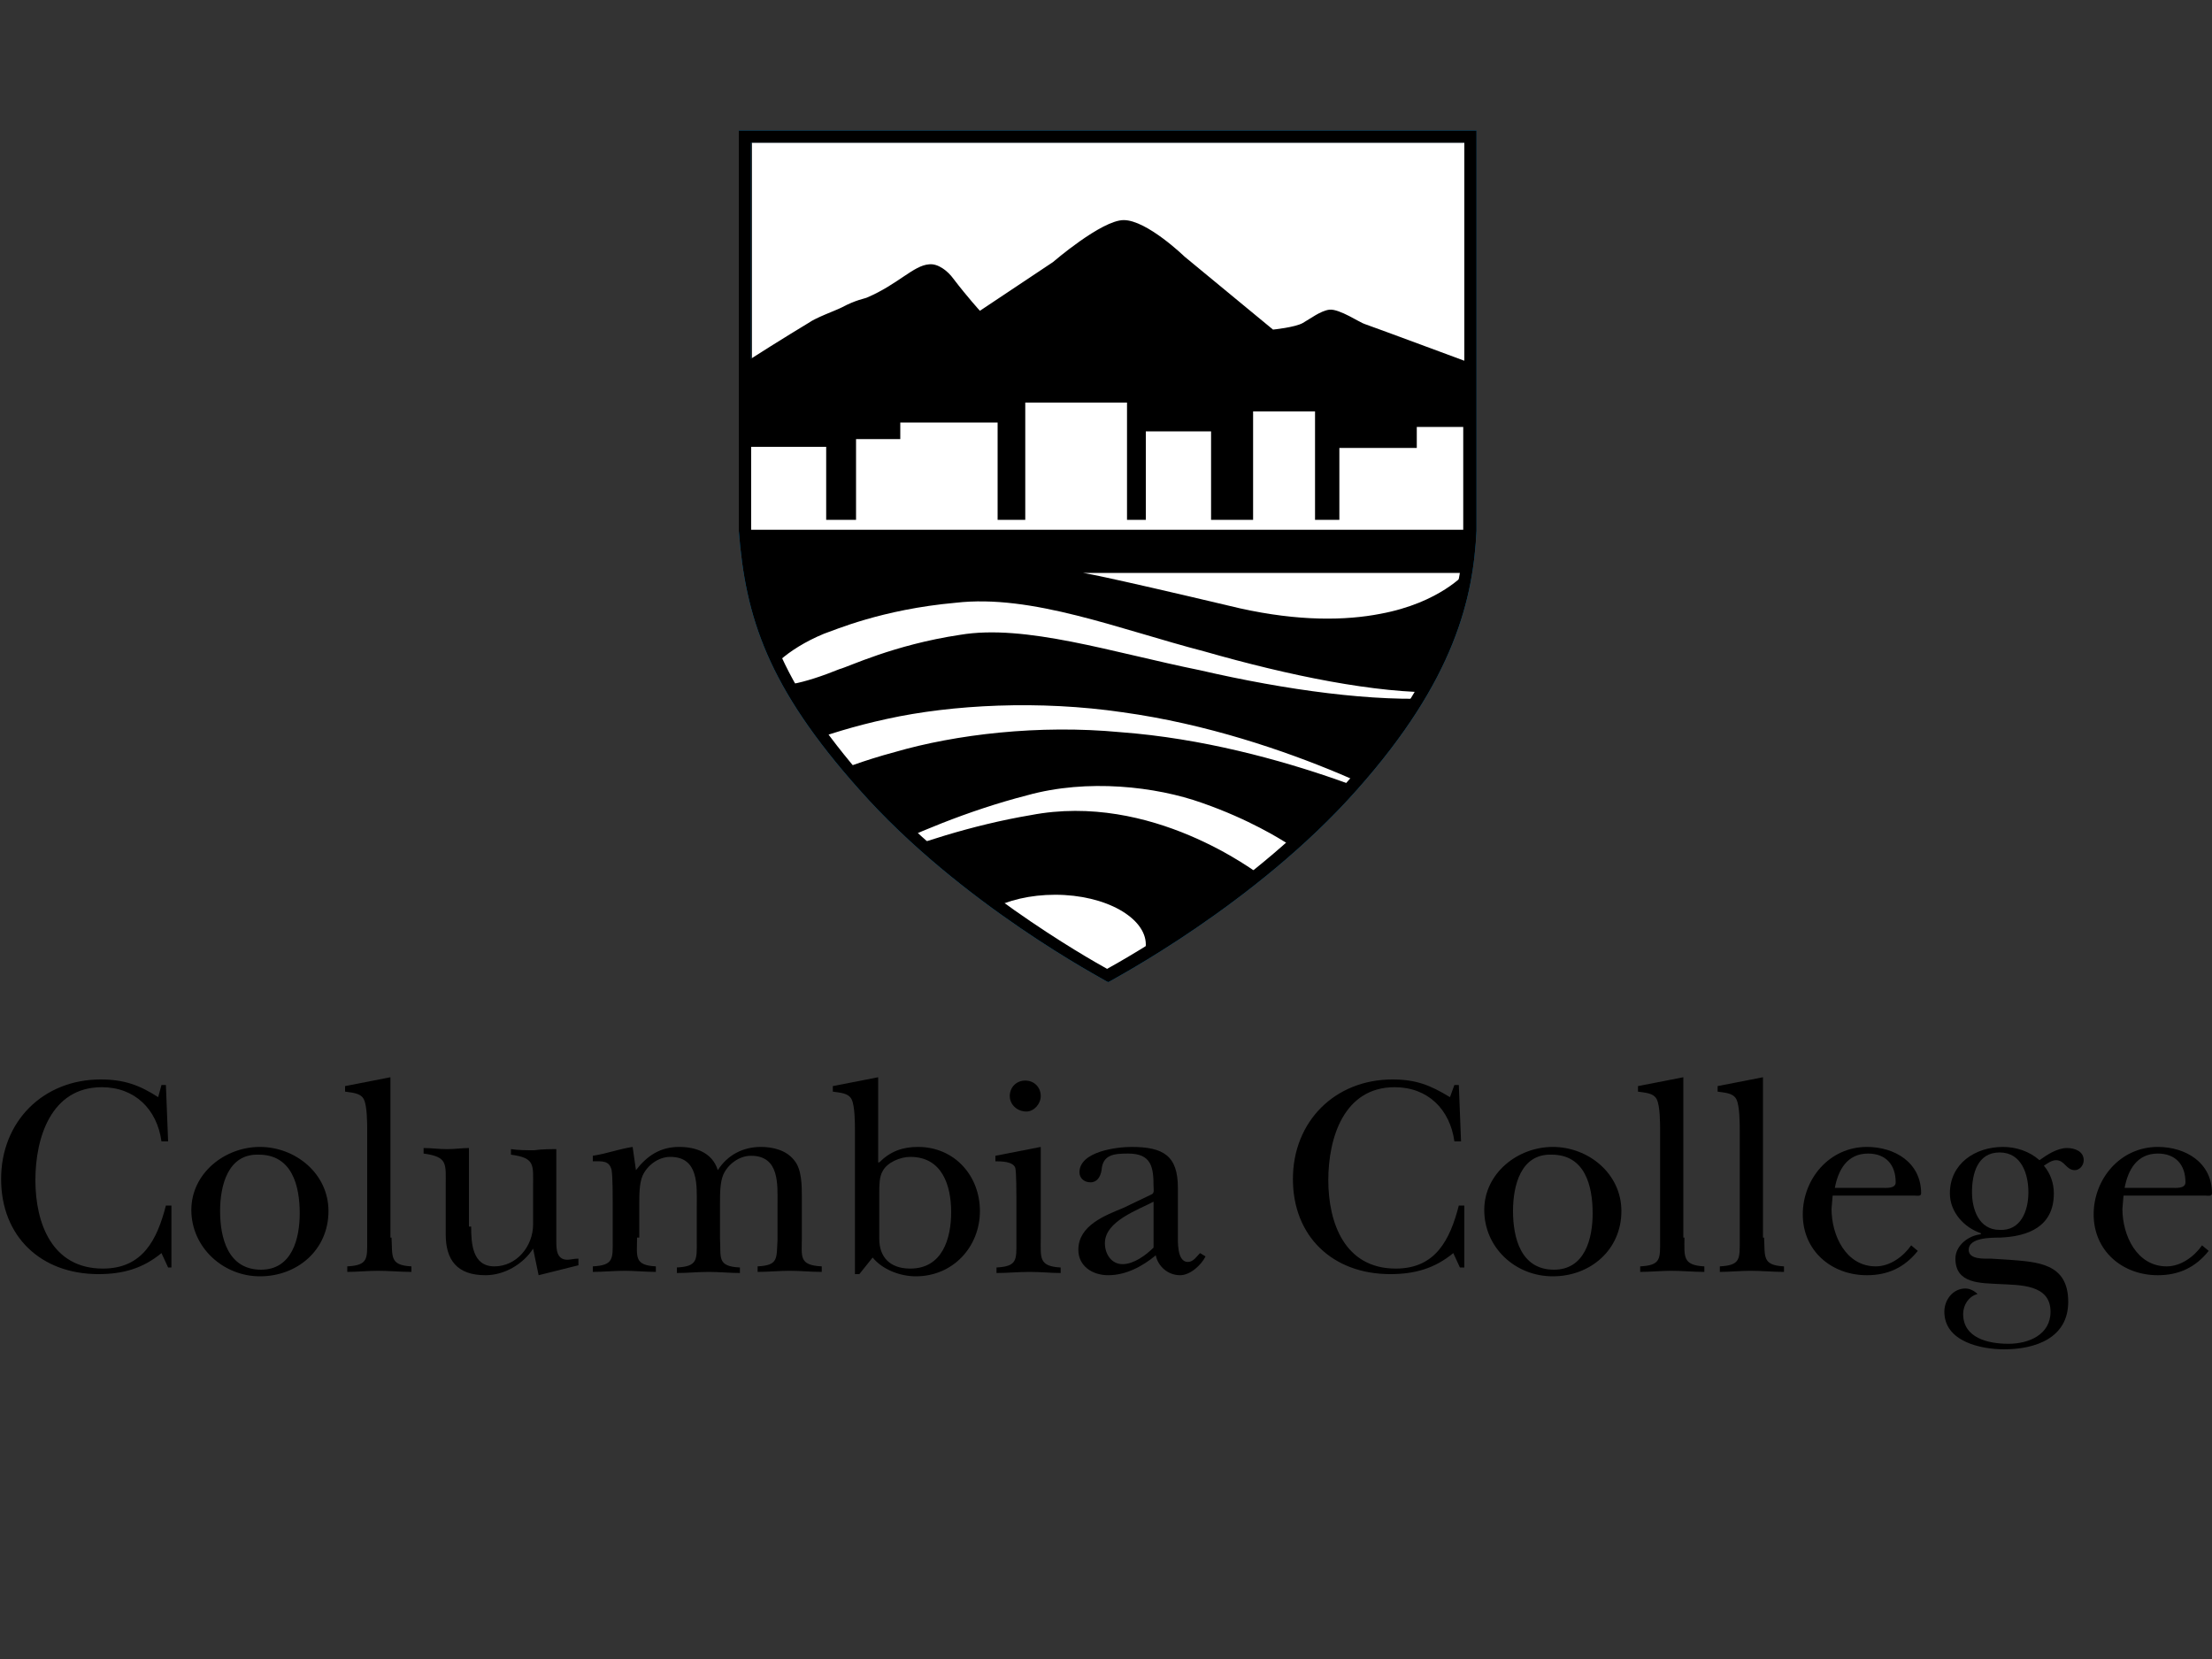 <?xml version="1.0" encoding="utf-8"?>
<!-- Generator: Adobe Illustrator 27.9.3, SVG Export Plug-In . SVG Version: 9.03 Build 53313)  -->
<svg version="1.1" xmlns="http://www.w3.org/2000/svg" xmlns:xlink="http://www.w3.org/1999/xlink" x="0px" y="0px"
	 viewBox="0 0 200 150" style="enable-background:new 0 0 200 150;" xml:space="preserve">
<rect x="0" y="0" width="200" height="150" fill="#333333" stroke="none"/>
<style type="text/css">
	.st0{display:none;}
	.st1{display:inline;}
	.st2{fill:url(#SVGID_1_);}
	.st3{opacity:0.1;fill:#FFFFFF;}
	.st4{clip-path:url(#SVGID_00000062913711856749678880000004227451007725614991_);}
	.st5{fill:none;stroke:#FFFFFF;stroke-width:3;stroke-miterlimit:10;}
	.st6{opacity:0.2;fill:#FFFFFF;}
	.st7{display:inline;fill:url(#SVGID_00000070115008086593375200000004329875772673787299_);}
	.st8{fill:#0B0A0B;}
	.st9{clip-path:url(#SVGID_00000055690502286396300350000016857990984859491255_);fill:#0087CD;}
	.st10{clip-path:url(#SVGID_00000055690502286396300350000016857990984859491255_);fill:#FFFFFF;}
	.st11{clip-path:url(#SVGID_00000056391018141284822150000011637300571194812832_);}
	.st12{clip-path:url(#SVGID_00000056391018141284822150000011637300571194812832_);fill:#FFFFFF;}
</style>
<g id="kwc" class="st0">
	<g class="st1">
		<g>
			<path d="M148.3,75c0-4.6,1.4-9,4-12.8c1.3-1.8,2.8-3.4,4.5-4.8c1.6-1.3,3.3-2.3,5.2-3.1l4.1-12.6l-0.4,0.1
				c-7.9,1.2-15.1,5.2-20.3,11.2c-2.6,3-4.6,6.4-6,10.1c-1.5,3.8-2.2,7.8-2.2,12c0,4.5,0.9,8.9,2.6,13.1c1.7,4,4.1,7.6,7.2,10.7
				l0.4,0.4l4.1-12.6C149.4,83,148.3,79.1,148.3,75z"/>
			<g>
				<path d="M170.8,52.5c5.7,0,10.9,2.1,14.9,5.7H200c-1.5-2.5-3.3-4.9-5.3-6.9c-3.1-3.1-6.7-5.5-10.7-7.2
					c-4.1-1.8-8.6-2.6-13.1-2.6c-0.2,0-0.3,0-0.5,0l-3.8,11.5l0.3-0.1C168.2,52.6,169.5,52.5,170.8,52.5z"/>
				<path d="M185.8,91.8c-4,3.6-9.2,5.7-15,5.7c-3.1,0-6.2-0.6-9-1.9c-2.8-1.2-5.2-2.9-7.3-5.1l-0.2-0.2l-3.8,11.5
					c2.8,2.1,5.9,3.8,9.2,4.9c3.6,1.2,7.3,1.9,11.1,1.9c4.5,0,8.9-0.9,13.1-2.6c4-1.7,7.6-4.1,10.7-7.2c2.1-2.1,3.9-4.4,5.4-7H185.8
					z"/>
			</g>
		</g>
		<g>
			<g>
				<rect x="0" y="42.3" width="11.1" height="65.4"/>
				<polygon points="40.9,107.7 56.7,107.7 24,75 56.7,42.3 40.9,42.3 15,68.2 21.8,75 15,81.8 				"/>
			</g>
			<g>
				<polygon points="115.1,88.8 99.2,42.3 77.3,107.7 89,107.7 99.2,75.9 109.4,107.7 120.6,107.7 141.8,42.3 130.1,42.3 				"/>
				<polygon points="81.4,82.6 68.3,42.3 56.6,42.3 75.5,100.5 				"/>
			</g>
		</g>
	</g>
</g>
<g id="Layer_9" class="st0">
	<g class="st1">
		<path d="M173.4,82.2h0.3c1.5,0,3-0.3,4.4-0.9c1.4-0.6,2.6-1.4,3.6-2.4c1-1,1.9-2.3,2.4-3.6c0.6-1.4,0.9-2.9,0.9-4.5
			c0-1.5-0.3-3-0.9-4.5c-0.6-1.4-1.4-2.6-2.4-3.6c-1-1.1-2.3-1.9-3.6-2.5c-1.4-0.6-2.9-0.9-4.4-0.9H168v22.9L173.4,82.2L173.4,82.2z
			 M171.8,78.4V63.1h2.1c1,0,1.9,0.2,2.8,0.6c0.9,0.4,1.7,0.9,2.4,1.7c0.7,0.7,1.2,1.5,1.6,2.4c0.4,0.9,0.6,1.9,0.6,2.9
			c0,4.2-3.4,7.7-7.6,7.7h-0.3v0H171.8z"/>
		<polygon points="30.4,61.1 28.4,59.2 26.5,61.1 26.5,82.2 30.4,82.2 		"/>
		<g>
			<rect x="1.5" y="59.3" width="3.9" height="22.9"/>
			<polygon points="15.8,82.2 21.3,82.2 9.9,70.7 21.3,59.3 15.8,59.3 6.7,68.4 9.1,70.7 6.7,73.1 			"/>
		</g>
		<path d="M45,73.5h1.5c0.9,0,1.7-0.2,2.5-0.6c0.8-0.4,1.6-0.9,2.2-1.5c0.6-0.7,1.1-1.4,1.5-2.3c0.4-0.9,0.6-1.8,0.6-2.7
			c0-1-0.2-1.9-0.6-2.7c-0.4-0.8-0.9-1.6-1.5-2.2c-0.6-0.7-1.4-1.2-2.2-1.5c-0.9-0.4-1.8-0.6-2.7-0.6l-10.2,0v22.9h3.9l0-8.3
			l8.3,8.3h5.5L45,73.5z M39.9,63.2H46l0.1,0c1.8,0,3.2,1.5,3.2,3.2c0,1.8-1.4,3.2-3.2,3.2l-0.1,0h-6.1V63.2z"/>
		<path d="M36,87.4h-4l-7.4,22.9h4.1l1.3-3.9H38l1.3,3.9h4.1L36,87.6L36,87.4z M36.8,102.5h-5.6l2.8-8.6L36.8,102.5z"/>
		<polygon points="138.6,91.3 144.6,91.3 144.6,110.3 148.5,110.3 148.5,91.3 154.4,91.3 154.4,87.4 138.6,87.4 		"/>
		<polygon points="106.8,91.3 108.8,87.4 94.4,87.4 94.4,110.3 108.8,110.3 106.8,106.4 98.2,106.4 98.2,100.8 105.1,100.8 
			107,98.8 105.1,96.9 98.2,96.9 98.2,91.3 		"/>
		<polygon points="114.1,87.4 114.1,110.3 118,110.3 118,94.5 118,94.5 118,87.4 		"/>
		<polygon points="194.5,87.4 189.2,96.1 184,87.4 179.5,87.4 187.3,100.4 187.3,110.3 191.2,110.3 191.2,100.3 199,87.4 		"/>
		<path d="M86.4,82.2"/>
		<g>
			<polygon points="101.1,75.6 95.5,59.3 87.8,82.2 91.9,82.2 95.5,71.1 99.1,82.2 103,82.2 110.4,59.3 106.3,59.3 			"/>
			<polygon points="89.3,73.4 84.7,59.3 80.6,59.3 87.2,79.7 			"/>
		</g>
		<g>
			<path d="M116.7,70.7c0-1.6,0.5-3.2,1.4-4.5c0.4-0.6,1-1.2,1.6-1.7c0.6-0.4,1.2-0.8,1.8-1.1l1.4-4.4l-0.1,0
				c-2.8,0.4-5.3,1.8-7.1,3.9c-0.9,1-1.6,2.2-2.1,3.5c-0.5,1.3-0.8,2.7-0.8,4.2c0,1.6,0.3,3.1,0.9,4.6c0.6,1.4,1.4,2.7,2.5,3.7
				l0.1,0.1l1.4-4.4C117.1,73.6,116.7,72.2,116.7,70.7z"/>
			<path d="M135.5,66.2c-0.6-1.4-1.4-2.7-2.5-3.7c-1.1-1.1-2.3-1.9-3.7-2.5c-1.5-0.6-3-0.9-4.6-0.9c-0.1,0-0.1,0-0.2,0l-1.3,4l0.1,0
				c0.5-0.1,0.9-0.1,1.4-0.1c4.3,0,7.9,3.5,7.9,7.9c0,4.3-3.5,7.9-7.9,7.9c-1.1,0-2.2-0.2-3.2-0.7c-1-0.4-1.8-1-2.6-1.8l-0.1-0.1
				l-1.3,4c1,0.7,2.1,1.3,3.2,1.7c1.2,0.4,2.6,0.7,3.9,0.7c1.6,0,3.1-0.3,4.6-0.9c1.4-0.6,2.7-1.4,3.7-2.5c1.1-1.1,1.9-2.3,2.5-3.7
				c0.6-1.5,0.9-3,0.9-4.6C136.4,69.2,136.1,67.6,135.5,66.2z"/>
		</g>
		<g>
			<path d="M4.9,99.2c0-1.6,0.5-3.2,1.4-4.5c0.4-0.6,1-1.2,1.6-1.7c0.6-0.4,1.2-0.8,1.8-1.1l1.4-4.4l-0.1,0
				c-2.8,0.4-5.3,1.8-7.1,3.9c-0.9,1-1.6,2.2-2.1,3.5C1.3,96.3,1,97.7,1,99.2c0,1.6,0.3,3.1,0.9,4.6c0.6,1.4,1.4,2.7,2.5,3.7
				l0.1,0.1l1.4-4.4C5.3,102,4.9,100.6,4.9,99.2z"/>
			<g>
				<path d="M12.8,91.3c2,0,3.8,0.8,5.2,2h5c-0.5-0.9-1.1-1.7-1.9-2.4c-1.1-1.1-2.3-1.9-3.7-2.5c-1.5-0.6-3-0.9-4.6-0.9
					c-0.1,0-0.1,0-0.2,0l-1.3,4l0.1,0C11.9,91.3,12.3,91.3,12.8,91.3z"/>
				<path d="M18,105.1c-1.4,1.2-3.2,2-5.2,2c-1.1,0-2.2-0.2-3.2-0.7c-1-0.4-1.8-1-2.6-1.8L7,104.6l-1.3,4c1,0.7,2.1,1.3,3.2,1.7
					c1.2,0.4,2.6,0.7,3.9,0.7c1.6,0,3.1-0.3,4.6-0.9c1.4-0.6,2.7-1.4,3.7-2.5c0.7-0.7,1.4-1.6,1.9-2.4H18z"/>
			</g>
		</g>
		<polygon points="129.1,87.4 129.1,103.6 119.4,89.5 119.4,96.4 129.1,110.2 129.1,110.3 133.1,110.3 133.1,87.4 		"/>
		<path d="M88.2,91.8c-0.4-0.8-0.9-1.6-1.5-2.2v0c-0.6-0.7-1.4-1.2-2.2-1.5c-0.9-0.4-1.8-0.6-2.7-0.6l-10.2,0v22.9h3.9v-19h6.1
			l0.1,0c1.8,0,3.2,1.5,3.2,3.2s-1.4,3.2-3.2,3.2l-0.1,0h-4.7v3.9H82v0c0.9,0,1.7-0.2,2.5-0.6c0.8-0.4,1.6-0.9,2.2-1.5
			c0.6-0.7,1.1-1.4,1.5-2.3c0.4-0.9,0.6-1.8,0.6-2.7C88.8,93.5,88.6,92.6,88.2,91.8z"/>
		<g>
			<path d="M142.8,70.7c0-1.6,0.5-3.2,1.4-4.5c0.4-0.6,1-1.2,1.6-1.7c0.6-0.4,1.2-0.8,1.8-1.1l1.4-4.4l-0.1,0
				c-2.8,0.4-5.3,1.8-7.1,3.9c-0.9,1-1.6,2.2-2.1,3.5c-0.5,1.3-0.8,2.7-0.8,4.2c0,1.6,0.3,3.1,0.9,4.6c0.6,1.4,1.4,2.7,2.5,3.7
				l0.1,0.1l1.4-4.4C143.2,73.6,142.8,72.2,142.8,70.7z"/>
			<path d="M161.5,66.2c-0.6-1.4-1.4-2.7-2.5-3.7c-1.1-1.1-2.3-1.9-3.7-2.5c-1.5-0.6-3-0.9-4.6-0.9c-0.1,0-0.1,0-0.2,0l-1.3,4l0.1,0
				c0.5-0.1,0.9-0.1,1.4-0.1c4.3,0,7.9,3.5,7.9,7.9c0,4.3-3.5,7.9-7.9,7.9c-1.1,0-2.2-0.2-3.2-0.7c-1-0.4-1.8-1-2.6-1.8l-0.1-0.1
				l-1.3,4c1,0.7,2.1,1.3,3.2,1.7c1.2,0.4,2.6,0.7,3.9,0.7c1.6,0,3.1-0.3,4.6-0.9c1.4-0.6,2.7-1.4,3.7-2.5c1.1-1.1,1.9-2.3,2.5-3.7
				c0.6-1.5,0.9-3,0.9-4.6C162.5,69.2,162.1,67.6,161.5,66.2z"/>
		</g>
		<g>
			<rect x="58.7" y="59.3" width="3.9" height="22.9"/>
			<polygon points="73,82.2 78.5,82.2 67.1,70.7 78.5,59.3 73,59.3 64,68.4 66.3,70.7 64,73.1 			"/>
		</g>
		<path d="M57.9,101.6h1.5c0.9,0,1.7-0.2,2.5-0.6c0.8-0.4,1.6-0.9,2.2-1.5c0.6-0.7,1.1-1.4,1.5-2.3c0.4-0.9,0.6-1.8,0.6-2.7
			c0-1-0.2-1.9-0.6-2.7c-0.4-0.8-0.9-1.6-1.5-2.2c-0.6-0.7-1.4-1.2-2.2-1.5c-0.9-0.4-1.8-0.6-2.7-0.6l-10.2,0v22.9h3.9l0-8.3
			l8.3,8.3h5.5L57.9,101.6z M52.7,91.3h6.2l0.1,0c1.8,0,3.2,1.5,3.2,3.2s-1.4,3.2-3.2,3.2l-0.1,0h-6.1V91.3z"/>
		<path d="M168.8,101.6h1.5c0.9,0,1.7-0.2,2.5-0.6c0.8-0.4,1.6-0.9,2.2-1.5c0.6-0.7,1.1-1.4,1.5-2.3c0.4-0.9,0.6-1.8,0.6-2.7
			c0-1-0.2-1.9-0.6-2.7c-0.4-0.8-0.9-1.6-1.5-2.2c-0.6-0.7-1.4-1.2-2.2-1.5c-0.9-0.4-1.8-0.6-2.7-0.6l-10.2,0v22.9h3.9l0-8.3
			l8.3,8.3h5.5L168.8,101.6z M163.7,91.3h6.2l0.1,0c1.8,0,3.2,1.5,3.2,3.2s-1.4,3.2-3.2,3.2l-0.1,0h-6.1V91.3z"/>
	</g>
</g>
<g id="mwo" class="st0">
	<g class="st1">
		<path d="M191.7,51.6h-53.4l-6.6-3H99.4H65.8l-5.9,3H7.2l-5,5.2v14.9l0.6,0.6c0.8,0.8,1.3,1.4,1.9,2c0.6,0.6,1.2,1.3,2,2.1l0.6,0.6
			h18.6l2.5,2.5l6.6,0l10.8,18.7l6.9,4.9h14.3l9.7,6h22.9h22.9l9.7-6h14.3l6.9-4.9l10.8-18.7h6.6l2.5-2.5h18.7l5.1-5.3V56.8
			L191.7,51.6z M194.8,70.8c-1.5,1.6-2.4,2.5-3.9,4.1h-18.7c-1,1-1.5,1.5-2.5,2.5h-35.3l25.9,4.5l-8.6,14.7c-2.1,1.3-3.8,3.1-6,4.3
			h-14.3l-9.7,6H99.4H77l-9.7-6H53c-2.1-1.3-3.8-3.1-6-4.3l-8.6-14.7l25.9-4.5H29c-1-1-1.5-1.5-2.5-2.5H8c-1.5-1.6-2.4-2.5-3.9-4.1
			V57.6c1.5-1.6,2.4-2.5,3.9-4h49.5l6.6-3h35.3H134l6.6,3h50.3c1.5,1.6,2.4,2.5,3.9,4V70.8z"/>
		<linearGradient id="SVGID_1_" gradientUnits="userSpaceOnUse" x1="2.149" y1="78.798" x2="196.75" y2="78.798">
			<stop  offset="0" style="stop-color:#FFFFFF;stop-opacity:0"/>
			<stop  offset="0.284" style="stop-color:#FFFFFF;stop-opacity:0"/>
			<stop  offset="1" style="stop-color:#FFFFFF;stop-opacity:0.1"/>
		</linearGradient>
		<path class="st2" d="M191.7,51.6h-53.4l-6.6-3H99.4H65.8l-5.9,3H7.2l-5,5.2v14.9l0.6,0.6c0.8,0.8,1.3,1.4,1.9,2
			c0.6,0.6,1.2,1.3,2,2.1l0.6,0.6h18.6l2.5,2.5l6.6,0l10.8,18.7l6.9,4.9h14.3l9.7,6h22.9h22.9l9.7-6h14.3l6.9-4.9l10.8-18.7h6.6
			l2.5-2.5h18.7l5.1-5.3V56.8L191.7,51.6z M194.8,70.8c-1.5,1.6-2.4,2.5-3.9,4.1h-18.7c-1,1-1.5,1.5-2.5,2.5l-5.8,2l-12.3,17.2
			c-2.1,1.3-3.8,3.1-6,4.3h-14.3l-9.7,6H99.4H77l-9.7-6H53c-2.1-1.3-3.8-3.1-6-4.3l-8.6-14.7l25.9-4.5H29c-1-1-1.5-1.5-2.5-2.5H8
			c-1.5-1.6-2.4-2.5-3.9-4.1V57.6c1.5-1.6,2.4-2.5,3.9-4h49.5l6.6-3h35.3H134l6.6,3h50.3c1.5,1.6,2.4,2.5,3.9,4V70.8z"/>
		<polygon points="79.6,103.9 73.5,100.6 125.7,100.6 119.6,103.9 		"/>
		<polygon points="79.8,103.3 76.2,101.3 123.2,101.3 119.4,103.3 		"/>
		<polygon class="st3" points="53.1,101 52.5,103 45.6,98.1 34.8,79.5 47.1,96.7 		"/>
		<g>
			<defs>
				<polygon id="SVGID_00000001659439616217501070000010541894614776828811_" points="79.8,103.3 76.2,101.2 123.2,101.2 
					119.4,103.3 				"/>
			</defs>
			<clipPath id="SVGID_00000032637232439506042420000001403050707603286661_">
				<use xlink:href="#SVGID_00000001659439616217501070000010541894614776828811_"  style="overflow:visible;"/>
			</clipPath>
			<g style="clip-path:url(#SVGID_00000032637232439506042420000001403050707603286661_);">
				<g>
					<polygon class="st5" points="75.8,98.7 75.8,99.3 76.4,99.6 76.9,99.3 76.9,98.7 76.4,98.4 					"/>
					<polygon class="st5" points="76.9,98.7 76.9,99.3 77.5,99.6 78,99.3 78,98.7 77.5,98.4 					"/>
					<polygon class="st5" points="78.1,98.7 78.1,99.3 78.6,99.6 79.2,99.3 79.2,98.7 78.6,98.4 					"/>
					<polygon class="st5" points="79.2,98.7 79.2,99.3 79.7,99.6 80.3,99.3 80.3,98.7 79.7,98.4 					"/>
					<polygon class="st5" points="80.3,98.7 80.3,99.3 80.8,99.6 81.4,99.3 81.4,98.7 80.8,98.4 					"/>
					<polygon class="st5" points="81.4,98.7 81.4,99.3 81.9,99.6 82.5,99.3 82.5,98.7 81.9,98.4 					"/>
					<polygon class="st5" points="82.5,98.7 82.5,99.3 83.1,99.6 83.6,99.3 83.6,98.7 83.1,98.4 					"/>
					<polygon class="st5" points="83.6,98.7 83.6,99.3 84.2,99.6 84.7,99.3 84.7,98.7 84.2,98.4 					"/>
					<polygon class="st5" points="84.7,98.7 84.7,99.3 85.3,99.6 85.8,99.3 85.8,98.7 85.3,98.4 					"/>
					<polygon class="st5" points="85.8,98.7 85.8,99.3 86.4,99.6 86.9,99.3 86.9,98.7 86.4,98.4 					"/>
					<polygon class="st5" points="87,98.7 87,99.3 87.5,99.6 88.1,99.3 88.1,98.7 87.5,98.4 					"/>
					<polygon class="st5" points="88.1,98.7 88.1,99.3 88.6,99.6 89.2,99.3 89.2,98.7 88.6,98.4 					"/>
					<polygon class="st5" points="89.2,98.7 89.2,99.3 89.7,99.6 90.3,99.3 90.3,98.7 89.7,98.4 					"/>
					<polygon class="st5" points="90.3,98.7 90.3,99.3 90.8,99.6 91.4,99.3 91.4,98.7 90.8,98.4 					"/>
					<polygon class="st5" points="91.4,98.7 91.4,99.3 92,99.6 92.5,99.3 92.5,98.7 92,98.4 					"/>
					<polygon class="st5" points="92.5,98.7 92.5,99.3 93.1,99.6 93.6,99.3 93.6,98.7 93.1,98.4 					"/>
					<polygon class="st5" points="93.6,98.7 93.6,99.3 94.2,99.6 94.7,99.3 94.7,98.7 94.2,98.4 					"/>
					<polygon class="st5" points="94.7,98.7 94.7,99.3 95.3,99.6 95.8,99.3 95.8,98.7 95.3,98.4 					"/>
					<polygon class="st5" points="95.9,98.7 95.9,99.3 96.4,99.6 97,99.3 97,98.7 96.4,98.4 					"/>
					<polygon class="st5" points="97,98.7 97,99.3 97.5,99.6 98.1,99.3 98.1,98.7 97.5,98.4 					"/>
					<polygon class="st5" points="98.1,98.7 98.1,99.3 98.6,99.6 99.2,99.3 99.2,98.7 98.6,98.4 					"/>
					<polygon class="st5" points="76.4,99.6 76.4,100.3 76.9,100.6 77.5,100.3 77.5,99.6 76.9,99.3 					"/>
					<polygon class="st5" points="77.5,99.6 77.5,100.3 78,100.6 78.6,100.3 78.6,99.6 78,99.3 					"/>
					<polygon class="st5" points="78.6,99.6 78.6,100.3 79.2,100.6 79.7,100.3 79.7,99.6 79.2,99.3 					"/>
					<polygon class="st5" points="79.7,99.6 79.7,100.3 80.3,100.6 80.8,100.3 80.8,99.6 80.3,99.3 					"/>
					<polygon class="st5" points="80.8,99.6 80.8,100.3 81.4,100.6 81.9,100.3 81.9,99.6 81.4,99.3 					"/>
					<polygon class="st5" points="81.9,99.6 81.9,100.3 82.5,100.6 83,100.3 83,99.6 82.5,99.3 					"/>
					<polygon class="st5" points="83.1,99.6 83.1,100.3 83.6,100.6 84.2,100.3 84.2,99.6 83.6,99.3 					"/>
					<polygon class="st5" points="84.2,99.6 84.2,100.3 84.7,100.6 85.3,100.3 85.3,99.6 84.7,99.3 					"/>
					<polygon class="st5" points="85.3,99.6 85.3,100.3 85.8,100.6 86.4,100.3 86.4,99.6 85.8,99.3 					"/>
					<polygon class="st5" points="86.4,99.6 86.4,100.3 86.9,100.6 87.5,100.3 87.5,99.6 86.9,99.3 					"/>
					<polygon class="st5" points="87.5,99.6 87.5,100.3 88.1,100.6 88.6,100.3 88.6,99.6 88.1,99.3 					"/>
					<polygon class="st5" points="88.6,99.6 88.6,100.3 89.2,100.6 89.7,100.3 89.7,99.6 89.2,99.3 					"/>
					<polygon class="st5" points="89.7,99.6 89.7,100.3 90.3,100.6 90.8,100.3 90.8,99.6 90.3,99.3 					"/>
					<polygon class="st5" points="90.8,99.6 90.8,100.3 91.4,100.6 91.9,100.3 91.9,99.6 91.4,99.3 					"/>
					<polygon class="st5" points="92,99.6 92,100.3 92.5,100.6 93.1,100.3 93.1,99.6 92.5,99.3 					"/>
					<polygon class="st5" points="93.1,99.6 93.1,100.3 93.6,100.6 94.2,100.3 94.2,99.6 93.6,99.3 					"/>
					<polygon class="st5" points="94.2,99.6 94.2,100.3 94.7,100.6 95.3,100.3 95.3,99.6 94.7,99.3 					"/>
					<polygon class="st5" points="95.3,99.6 95.3,100.3 95.8,100.6 96.4,100.3 96.4,99.6 95.8,99.3 					"/>
					<polygon class="st5" points="96.4,99.6 96.4,100.3 97,100.6 97.5,100.3 97.5,99.6 97,99.3 					"/>
					<polygon class="st5" points="97.5,99.6 97.5,100.3 98.1,100.6 98.6,100.3 98.6,99.6 98.1,99.3 					"/>
					<polygon class="st5" points="98.6,99.6 98.6,100.3 99.2,100.6 99.7,100.3 99.7,99.6 99.2,99.3 					"/>
					<polygon class="st5" points="75.8,100.6 75.8,101.2 76.4,101.6 76.9,101.2 76.9,100.6 76.4,100.3 					"/>
					<polygon class="st5" points="76.9,100.6 76.9,101.2 77.5,101.6 78,101.2 78,100.6 77.5,100.3 					"/>
					<polygon class="st5" points="78.1,100.6 78.1,101.2 78.6,101.6 79.2,101.2 79.2,100.6 78.6,100.3 					"/>
					<polygon class="st5" points="79.2,100.6 79.2,101.2 79.7,101.6 80.3,101.2 80.3,100.6 79.7,100.3 					"/>
					<polygon class="st5" points="80.3,100.6 80.3,101.2 80.8,101.6 81.4,101.2 81.4,100.6 80.8,100.3 					"/>
					<polygon class="st5" points="81.4,100.6 81.4,101.2 81.9,101.6 82.5,101.2 82.5,100.6 81.9,100.3 					"/>
					<polygon class="st5" points="82.5,100.6 82.5,101.2 83.1,101.6 83.6,101.2 83.6,100.6 83.1,100.3 					"/>
					<polygon class="st5" points="83.6,100.6 83.6,101.2 84.2,101.6 84.7,101.2 84.7,100.6 84.2,100.3 					"/>
					<polygon class="st5" points="84.7,100.6 84.7,101.2 85.3,101.6 85.8,101.2 85.8,100.6 85.3,100.3 					"/>
					<polygon class="st5" points="85.8,100.6 85.8,101.2 86.4,101.6 86.9,101.2 86.9,100.6 86.4,100.3 					"/>
					<polygon class="st5" points="87,100.6 87,101.2 87.5,101.6 88.1,101.2 88.1,100.6 87.5,100.3 					"/>
					<polygon class="st5" points="88.1,100.6 88.1,101.2 88.6,101.6 89.2,101.2 89.2,100.6 88.6,100.3 					"/>
					<polygon class="st5" points="89.2,100.6 89.2,101.2 89.7,101.6 90.3,101.2 90.3,100.6 89.7,100.3 					"/>
					<polygon class="st5" points="90.3,100.6 90.3,101.2 90.8,101.6 91.4,101.2 91.4,100.6 90.8,100.3 					"/>
					<polygon class="st5" points="91.4,100.6 91.4,101.2 92,101.6 92.5,101.2 92.5,100.6 92,100.3 					"/>
					<polygon class="st5" points="92.5,100.6 92.5,101.2 93.1,101.6 93.6,101.2 93.6,100.6 93.1,100.3 					"/>
					<polygon class="st5" points="93.6,100.6 93.6,101.2 94.2,101.6 94.7,101.2 94.7,100.6 94.2,100.3 					"/>
					<polygon class="st5" points="94.7,100.6 94.7,101.2 95.3,101.6 95.8,101.2 95.8,100.6 95.3,100.3 					"/>
					<polygon class="st5" points="95.9,100.6 95.9,101.2 96.4,101.6 97,101.2 97,100.6 96.4,100.3 					"/>
					<polygon class="st5" points="97,100.6 97,101.2 97.5,101.6 98.1,101.2 98.1,100.6 97.5,100.3 					"/>
					<polygon class="st5" points="98.1,100.6 98.1,101.2 98.6,101.6 99.2,101.2 99.2,100.6 98.6,100.3 					"/>
				</g>
				<g>
					<polygon class="st5" points="99.2,98.7 99.2,99.3 99.7,99.6 100.3,99.3 100.3,98.7 99.7,98.4 					"/>
					<polygon class="st5" points="100.3,98.7 100.3,99.3 100.8,99.6 101.4,99.3 101.4,98.7 100.8,98.4 					"/>
					<polygon class="st5" points="101.4,98.7 101.4,99.3 101.9,99.6 102.5,99.3 102.5,98.7 101.9,98.4 					"/>
					<polygon class="st5" points="102.5,98.7 102.5,99.3 103.1,99.6 103.6,99.3 103.6,98.7 103.1,98.4 					"/>
					<polygon class="st5" points="103.6,98.7 103.6,99.3 104.2,99.6 104.7,99.3 104.7,98.7 104.2,98.4 					"/>
					<polygon class="st5" points="104.7,98.7 104.7,99.3 105.3,99.6 105.8,99.3 105.8,98.7 105.3,98.4 					"/>
					<polygon class="st5" points="105.8,98.7 105.8,99.3 106.4,99.6 106.9,99.3 106.9,98.7 106.4,98.4 					"/>
					<polygon class="st5" points="107,98.7 107,99.3 107.5,99.6 108.1,99.3 108.1,98.7 107.5,98.4 					"/>
					<polygon class="st5" points="108.1,98.7 108.1,99.3 108.6,99.6 109.2,99.3 109.2,98.7 108.6,98.4 					"/>
					<polygon class="st5" points="109.2,98.7 109.2,99.3 109.7,99.6 110.3,99.3 110.3,98.7 109.7,98.4 					"/>
					<polygon class="st5" points="110.3,98.7 110.3,99.3 110.8,99.6 111.4,99.3 111.4,98.7 110.8,98.4 					"/>
					<polygon class="st5" points="111.4,98.7 111.4,99.3 112,99.6 112.5,99.3 112.5,98.7 112,98.4 					"/>
					<polygon class="st5" points="112.5,98.7 112.5,99.3 113.1,99.6 113.6,99.3 113.6,98.7 113.1,98.4 					"/>
					<polygon class="st5" points="113.6,98.7 113.6,99.3 114.2,99.6 114.7,99.3 114.7,98.7 114.2,98.4 					"/>
					<polygon class="st5" points="114.7,98.7 114.7,99.3 115.3,99.6 115.8,99.3 115.8,98.7 115.3,98.4 					"/>
					<polygon class="st5" points="115.9,98.7 115.9,99.3 116.4,99.6 117,99.3 117,98.7 116.4,98.4 					"/>
					<polygon class="st5" points="117,98.7 117,99.3 117.5,99.6 118.1,99.3 118.1,98.7 117.5,98.4 					"/>
					<polygon class="st5" points="118.1,98.7 118.1,99.3 118.6,99.6 119.2,99.3 119.2,98.7 118.6,98.4 					"/>
					<polygon class="st5" points="119.2,98.7 119.2,99.3 119.7,99.6 120.3,99.3 120.3,98.7 119.7,98.4 					"/>
					<polygon class="st5" points="120.3,98.7 120.3,99.3 120.9,99.6 121.4,99.3 121.4,98.7 120.9,98.4 					"/>
					<polygon class="st5" points="121.4,98.7 121.4,99.3 122,99.6 122.5,99.3 122.5,98.7 122,98.4 					"/>
					<polygon class="st5" points="99.7,99.6 99.7,100.3 100.3,100.6 100.8,100.3 100.8,99.6 100.3,99.3 					"/>
					<polygon class="st5" points="100.8,99.6 100.8,100.3 101.4,100.6 101.9,100.3 101.9,99.6 101.4,99.3 					"/>
					<polygon class="st5" points="101.9,99.6 101.9,100.3 102.5,100.6 103.1,100.3 103.1,99.6 102.5,99.3 					"/>
					<polygon class="st5" points="103.1,99.6 103.1,100.3 103.6,100.6 104.2,100.3 104.2,99.6 103.6,99.3 					"/>
					<polygon class="st5" points="104.2,99.6 104.2,100.3 104.7,100.6 105.3,100.3 105.3,99.6 104.7,99.3 					"/>
					<polygon class="st5" points="105.3,99.6 105.3,100.3 105.8,100.6 106.4,100.3 106.4,99.6 105.8,99.3 					"/>
					<polygon class="st5" points="106.4,99.6 106.4,100.3 106.9,100.6 107.5,100.3 107.5,99.6 106.9,99.3 					"/>
					<polygon class="st5" points="107.5,99.6 107.5,100.3 108.1,100.6 108.6,100.3 108.6,99.6 108.1,99.3 					"/>
					<polygon class="st5" points="108.6,99.6 108.6,100.3 109.2,100.6 109.7,100.3 109.7,99.6 109.2,99.3 					"/>
					<polygon class="st5" points="109.7,99.6 109.7,100.3 110.3,100.6 110.8,100.3 110.8,99.6 110.3,99.3 					"/>
					<polygon class="st5" points="110.8,99.6 110.8,100.3 111.4,100.6 112,100.3 112,99.6 111.4,99.3 					"/>
					<polygon class="st5" points="112,99.6 112,100.3 112.5,100.6 113.1,100.3 113.1,99.6 112.5,99.3 					"/>
					<polygon class="st5" points="113.1,99.6 113.1,100.3 113.6,100.6 114.2,100.3 114.2,99.6 113.6,99.3 					"/>
					<polygon class="st5" points="114.2,99.6 114.2,100.3 114.7,100.6 115.3,100.3 115.3,99.6 114.7,99.3 					"/>
					<polygon class="st5" points="115.3,99.6 115.3,100.3 115.8,100.6 116.4,100.3 116.4,99.6 115.8,99.3 					"/>
					<polygon class="st5" points="116.4,99.6 116.4,100.3 117,100.6 117.5,100.3 117.5,99.6 117,99.3 					"/>
					<polygon class="st5" points="117.5,99.6 117.5,100.3 118.1,100.6 118.6,100.3 118.6,99.6 118.1,99.3 					"/>
					<polygon class="st5" points="118.6,99.6 118.6,100.3 119.2,100.6 119.7,100.3 119.7,99.6 119.2,99.3 					"/>
					<polygon class="st5" points="119.7,99.6 119.7,100.3 120.3,100.6 120.9,100.3 120.9,99.6 120.3,99.3 					"/>
					<polygon class="st5" points="120.9,99.6 120.9,100.3 121.4,100.6 122,100.3 122,99.6 121.4,99.3 					"/>
					<polygon class="st5" points="122,99.6 122,100.3 122.5,100.6 123.1,100.3 123.1,99.6 122.5,99.3 					"/>
					<polygon class="st5" points="99.2,100.6 99.2,101.2 99.7,101.6 100.3,101.2 100.3,100.6 99.7,100.3 					"/>
					<polygon class="st5" points="100.3,100.6 100.3,101.2 100.8,101.6 101.4,101.2 101.4,100.6 100.8,100.3 					"/>
					<polygon class="st5" points="101.4,100.6 101.4,101.2 101.9,101.6 102.5,101.2 102.5,100.6 101.9,100.3 					"/>
					<polygon class="st5" points="102.5,100.6 102.5,101.2 103.1,101.6 103.6,101.2 103.6,100.6 103.1,100.3 					"/>
					<polygon class="st5" points="103.6,100.6 103.6,101.2 104.2,101.6 104.7,101.2 104.7,100.6 104.2,100.3 					"/>
					<polygon class="st5" points="104.7,100.6 104.7,101.2 105.3,101.6 105.8,101.2 105.8,100.6 105.3,100.3 					"/>
					<polygon class="st5" points="105.8,100.6 105.8,101.2 106.4,101.6 106.9,101.2 106.9,100.6 106.4,100.3 					"/>
					<polygon class="st5" points="107,100.6 107,101.2 107.5,101.6 108.1,101.2 108.1,100.6 107.5,100.3 					"/>
					<polygon class="st5" points="108.1,100.6 108.1,101.2 108.6,101.6 109.2,101.2 109.2,100.6 108.6,100.3 					"/>
					<polygon class="st5" points="109.2,100.6 109.2,101.2 109.7,101.6 110.3,101.2 110.3,100.6 109.7,100.3 					"/>
					<polygon class="st5" points="110.3,100.6 110.3,101.2 110.8,101.6 111.4,101.2 111.4,100.6 110.8,100.3 					"/>
					<polygon class="st5" points="111.4,100.6 111.4,101.2 112,101.6 112.5,101.2 112.5,100.6 112,100.3 					"/>
					<polygon class="st5" points="112.5,100.6 112.5,101.2 113.1,101.6 113.6,101.2 113.6,100.6 113.1,100.3 					"/>
					<polygon class="st5" points="113.6,100.6 113.6,101.2 114.2,101.6 114.7,101.2 114.7,100.6 114.2,100.3 					"/>
					<polygon class="st5" points="114.7,100.6 114.7,101.2 115.3,101.6 115.8,101.2 115.8,100.6 115.3,100.3 					"/>
					<polygon class="st5" points="115.9,100.6 115.9,101.2 116.4,101.6 117,101.2 117,100.6 116.4,100.3 					"/>
					<polygon class="st5" points="117,100.6 117,101.2 117.5,101.6 118.1,101.2 118.1,100.6 117.5,100.3 					"/>
					<polygon class="st5" points="118.1,100.6 118.1,101.2 118.6,101.6 119.2,101.2 119.2,100.6 118.6,100.3 					"/>
					<polygon class="st5" points="119.2,100.6 119.2,101.2 119.7,101.6 120.3,101.2 120.3,100.6 119.7,100.3 					"/>
					<polygon class="st5" points="120.3,100.6 120.3,101.2 120.9,101.6 121.4,101.2 121.4,100.6 120.9,100.3 					"/>
					<polygon class="st5" points="121.4,100.6 121.4,101.2 122,101.6 122.5,101.2 122.5,100.6 122,100.3 					"/>
				</g>
				<g>
					<polygon class="st5" points="76.4,101.6 76.4,102.2 76.9,102.5 77.5,102.2 77.5,101.6 76.9,101.2 					"/>
					<polygon class="st5" points="77.5,101.6 77.5,102.2 78,102.5 78.6,102.2 78.6,101.6 78,101.2 					"/>
					<polygon class="st5" points="78.6,101.6 78.6,102.2 79.1,102.5 79.7,102.2 79.7,101.6 79.1,101.2 					"/>
					<polygon class="st5" points="79.7,101.6 79.7,102.2 80.3,102.5 80.8,102.2 80.8,101.6 80.3,101.2 					"/>
					<polygon class="st5" points="80.8,101.6 80.8,102.2 81.4,102.5 81.9,102.2 81.9,101.6 81.4,101.2 					"/>
					<polygon class="st5" points="81.9,101.6 81.9,102.2 82.5,102.5 83,102.2 83,101.6 82.5,101.2 					"/>
					<polygon class="st5" points="83,101.6 83,102.2 83.6,102.5 84.1,102.2 84.1,101.6 83.6,101.2 					"/>
					<polygon class="st5" points="84.2,101.6 84.2,102.2 84.7,102.5 85.3,102.2 85.3,101.6 84.7,101.2 					"/>
					<polygon class="st5" points="85.3,101.6 85.3,102.2 85.8,102.5 86.4,102.2 86.4,101.6 85.8,101.2 					"/>
					<polygon class="st5" points="86.4,101.6 86.4,102.2 86.9,102.5 87.5,102.2 87.5,101.6 86.9,101.2 					"/>
					<polygon class="st5" points="87.5,101.6 87.5,102.2 88,102.5 88.6,102.2 88.6,101.6 88,101.2 					"/>
					<polygon class="st5" points="88.6,101.6 88.6,102.2 89.2,102.5 89.7,102.2 89.7,101.6 89.2,101.2 					"/>
					<polygon class="st5" points="89.7,101.6 89.7,102.2 90.3,102.5 90.8,102.2 90.8,101.6 90.3,101.2 					"/>
					<polygon class="st5" points="90.8,101.6 90.8,102.2 91.4,102.5 91.9,102.2 91.9,101.6 91.4,101.2 					"/>
					<polygon class="st5" points="91.9,101.6 91.9,102.2 92.5,102.5 93,102.2 93,101.6 92.5,101.2 					"/>
					<polygon class="st5" points="93.1,101.6 93.1,102.2 93.6,102.5 94.2,102.2 94.2,101.6 93.6,101.2 					"/>
					<polygon class="st5" points="94.2,101.6 94.2,102.2 94.7,102.5 95.3,102.2 95.3,101.6 94.7,101.2 					"/>
					<polygon class="st5" points="95.3,101.6 95.3,102.2 95.8,102.5 96.4,102.2 96.4,101.6 95.8,101.2 					"/>
					<polygon class="st5" points="96.4,101.6 96.4,102.2 96.9,102.5 97.5,102.2 97.5,101.6 96.9,101.2 					"/>
					<polygon class="st5" points="97.5,101.6 97.5,102.2 98.1,102.5 98.6,102.2 98.6,101.6 98.1,101.2 					"/>
					<polygon class="st5" points="98.6,101.6 98.6,102.2 99.2,102.5 99.7,102.2 99.7,101.6 99.2,101.2 					"/>
					<polygon class="st5" points="76.9,102.5 76.9,103.2 77.5,103.5 78,103.2 78,102.5 77.5,102.2 					"/>
					<polygon class="st5" points="78,102.5 78,103.2 78.6,103.5 79.1,103.2 79.1,102.5 78.6,102.2 					"/>
					<polygon class="st5" points="79.1,102.5 79.1,103.2 79.7,103.5 80.3,103.2 80.3,102.5 79.7,102.2 					"/>
					<polygon class="st5" points="80.3,102.5 80.3,103.2 80.8,103.5 81.4,103.2 81.4,102.5 80.8,102.2 					"/>
					<polygon class="st5" points="81.4,102.5 81.4,103.2 81.9,103.5 82.5,103.2 82.5,102.5 81.9,102.2 					"/>
					<polygon class="st5" points="82.5,102.5 82.5,103.2 83,103.5 83.6,103.2 83.6,102.5 83,102.2 					"/>
					<polygon class="st5" points="83.6,102.5 83.6,103.2 84.1,103.5 84.7,103.2 84.7,102.5 84.1,102.2 					"/>
					<polygon class="st5" points="84.7,102.5 84.7,103.2 85.3,103.5 85.8,103.2 85.8,102.5 85.3,102.2 					"/>
					<polygon class="st5" points="85.8,102.5 85.8,103.2 86.4,103.5 86.9,103.2 86.9,102.5 86.4,102.2 					"/>
					<polygon class="st5" points="86.9,102.5 86.9,103.2 87.5,103.5 88,103.2 88,102.5 87.5,102.2 					"/>
					<polygon class="st5" points="88,102.5 88,103.2 88.6,103.5 89.2,103.2 89.2,102.5 88.6,102.2 					"/>
					<polygon class="st5" points="89.2,102.5 89.2,103.2 89.7,103.5 90.3,103.2 90.3,102.5 89.7,102.2 					"/>
					<polygon class="st5" points="90.3,102.5 90.3,103.2 90.8,103.5 91.4,103.2 91.4,102.5 90.8,102.2 					"/>
					<polygon class="st5" points="91.4,102.5 91.4,103.2 91.9,103.5 92.5,103.2 92.5,102.5 91.9,102.2 					"/>
					<polygon class="st5" points="92.5,102.5 92.5,103.2 93,103.5 93.6,103.2 93.6,102.5 93,102.2 					"/>
					<polygon class="st5" points="93.6,102.5 93.6,103.2 94.2,103.5 94.7,103.2 94.7,102.5 94.2,102.2 					"/>
					<polygon class="st5" points="94.7,102.5 94.7,103.2 95.3,103.5 95.8,103.2 95.8,102.5 95.3,102.2 					"/>
					<polygon class="st5" points="95.8,102.5 95.8,103.2 96.4,103.5 96.9,103.2 96.9,102.5 96.4,102.2 					"/>
					<polygon class="st5" points="96.9,102.5 96.9,103.2 97.5,103.5 98.1,103.2 98.1,102.5 97.5,102.2 					"/>
					<polygon class="st5" points="98.1,102.5 98.1,103.2 98.6,103.5 99.2,103.2 99.2,102.5 98.6,102.2 					"/>
					<polygon class="st5" points="99.2,102.5 99.2,103.2 99.7,103.5 100.3,103.2 100.3,102.5 99.7,102.2 					"/>
					<polygon class="st5" points="76.4,103.5 76.4,104.1 76.9,104.4 77.5,104.1 77.5,103.5 76.9,103.2 					"/>
					<polygon class="st5" points="77.5,103.5 77.5,104.1 78,104.4 78.6,104.1 78.6,103.5 78,103.2 					"/>
					<polygon class="st5" points="78.6,103.5 78.6,104.1 79.1,104.4 79.7,104.1 79.7,103.5 79.1,103.2 					"/>
					<polygon class="st5" points="79.7,103.5 79.7,104.1 80.3,104.4 80.8,104.1 80.8,103.5 80.3,103.2 					"/>
					<polygon class="st5" points="80.8,103.5 80.8,104.1 81.4,104.4 81.9,104.1 81.9,103.5 81.4,103.2 					"/>
					<polygon class="st5" points="81.9,103.5 81.9,104.1 82.5,104.4 83,104.1 83,103.5 82.5,103.2 					"/>
					<polygon class="st5" points="83,103.5 83,104.1 83.6,104.4 84.1,104.1 84.1,103.5 83.6,103.2 					"/>
					<polygon class="st5" points="84.2,103.5 84.2,104.1 84.7,104.4 85.3,104.1 85.3,103.5 84.7,103.2 					"/>
					<polygon class="st5" points="85.3,103.5 85.3,104.1 85.8,104.4 86.4,104.1 86.4,103.5 85.8,103.2 					"/>
					<polygon class="st5" points="86.4,103.5 86.4,104.1 86.9,104.4 87.5,104.1 87.5,103.5 86.9,103.2 					"/>
					<polygon class="st5" points="87.5,103.5 87.5,104.1 88,104.4 88.6,104.1 88.6,103.5 88,103.2 					"/>
					<polygon class="st5" points="88.6,103.5 88.6,104.1 89.2,104.4 89.7,104.1 89.7,103.5 89.2,103.2 					"/>
					<polygon class="st5" points="89.7,103.5 89.7,104.1 90.3,104.4 90.8,104.1 90.8,103.5 90.3,103.2 					"/>
					<polygon class="st5" points="90.8,103.5 90.8,104.1 91.4,104.4 91.9,104.1 91.9,103.5 91.4,103.2 					"/>
					<polygon class="st5" points="91.9,103.5 91.9,104.1 92.5,104.4 93,104.1 93,103.5 92.5,103.2 					"/>
					<polygon class="st5" points="93.1,103.5 93.1,104.1 93.6,104.4 94.2,104.1 94.2,103.5 93.6,103.2 					"/>
					<polygon class="st5" points="94.2,103.5 94.2,104.1 94.7,104.4 95.3,104.1 95.3,103.5 94.7,103.2 					"/>
					<polygon class="st5" points="95.3,103.5 95.3,104.1 95.8,104.4 96.4,104.1 96.4,103.5 95.8,103.2 					"/>
					<polygon class="st5" points="96.4,103.5 96.4,104.1 96.9,104.4 97.5,104.1 97.5,103.5 96.9,103.2 					"/>
					<polygon class="st5" points="97.5,103.5 97.5,104.1 98.1,104.4 98.6,104.1 98.6,103.5 98.1,103.2 					"/>
					<polygon class="st5" points="98.6,103.5 98.6,104.1 99.2,104.4 99.7,104.1 99.7,103.5 99.2,103.2 					"/>
				</g>
				<g>
					<polygon class="st5" points="99.7,101.6 99.7,102.2 100.3,102.5 100.8,102.2 100.8,101.6 100.3,101.2 					"/>
					<polygon class="st5" points="100.8,101.6 100.8,102.2 101.4,102.5 101.9,102.2 101.9,101.6 101.4,101.2 					"/>
					<polygon class="st5" points="101.9,101.6 101.9,102.2 102.5,102.5 103,102.2 103,101.6 102.5,101.2 					"/>
					<polygon class="st5" points="103,101.6 103,102.2 103.6,102.5 104.2,102.2 104.2,101.6 103.6,101.2 					"/>
					<polygon class="st5" points="104.2,101.6 104.2,102.2 104.7,102.5 105.3,102.2 105.3,101.6 104.7,101.2 					"/>
					<polygon class="st5" points="105.3,101.6 105.3,102.2 105.8,102.5 106.4,102.2 106.4,101.6 105.8,101.2 					"/>
					<polygon class="st5" points="106.4,101.6 106.4,102.2 106.9,102.5 107.5,102.2 107.5,101.6 106.9,101.2 					"/>
					<polygon class="st5" points="107.5,101.6 107.5,102.2 108.1,102.5 108.6,102.2 108.6,101.6 108.1,101.2 					"/>
					<polygon class="st5" points="108.6,101.6 108.6,102.2 109.2,102.5 109.7,102.2 109.7,101.6 109.2,101.2 					"/>
					<polygon class="st5" points="109.7,101.6 109.7,102.2 110.3,102.5 110.8,102.2 110.8,101.6 110.3,101.2 					"/>
					<polygon class="st5" points="110.8,101.6 110.8,102.2 111.4,102.5 111.9,102.2 111.9,101.6 111.4,101.2 					"/>
					<polygon class="st5" points="111.9,101.6 111.9,102.2 112.5,102.5 113.1,102.2 113.1,101.6 112.5,101.2 					"/>
					<polygon class="st5" points="113.1,101.6 113.1,102.2 113.6,102.5 114.2,102.2 114.2,101.6 113.6,101.2 					"/>
					<polygon class="st5" points="114.2,101.6 114.2,102.2 114.7,102.5 115.3,102.2 115.3,101.6 114.7,101.2 					"/>
					<polygon class="st5" points="115.3,101.6 115.3,102.2 115.8,102.5 116.4,102.2 116.4,101.6 115.8,101.2 					"/>
					<polygon class="st5" points="116.4,101.6 116.4,102.2 116.9,102.5 117.5,102.2 117.5,101.6 116.9,101.2 					"/>
					<polygon class="st5" points="117.5,101.6 117.5,102.2 118.1,102.5 118.6,102.2 118.6,101.6 118.1,101.2 					"/>
					<polygon class="st5" points="118.6,101.6 118.6,102.2 119.2,102.5 119.7,102.2 119.7,101.6 119.2,101.2 					"/>
					<polygon class="st5" points="119.7,101.6 119.7,102.2 120.3,102.5 120.8,102.2 120.8,101.6 120.3,101.2 					"/>
					<polygon class="st5" points="120.8,101.6 120.8,102.2 121.4,102.5 122,102.2 122,101.6 121.4,101.2 					"/>
					<polygon class="st5" points="122,101.6 122,102.2 122.5,102.5 123.1,102.2 123.1,101.6 122.5,101.2 					"/>
					<polygon class="st5" points="100.3,102.5 100.3,103.2 100.8,103.5 101.4,103.2 101.4,102.5 100.8,102.2 					"/>
					<polygon class="st5" points="101.4,102.5 101.4,103.2 101.9,103.5 102.5,103.2 102.5,102.5 101.9,102.2 					"/>
					<polygon class="st5" points="102.5,102.5 102.5,103.2 103,103.5 103.6,103.2 103.6,102.5 103,102.2 					"/>
					<polygon class="st5" points="103.6,102.5 103.6,103.2 104.2,103.5 104.7,103.2 104.7,102.5 104.2,102.2 					"/>
					<polygon class="st5" points="104.7,102.5 104.7,103.2 105.3,103.5 105.8,103.2 105.8,102.5 105.3,102.2 					"/>
					<polygon class="st5" points="105.8,102.5 105.8,103.2 106.4,103.5 106.9,103.2 106.9,102.5 106.4,102.2 					"/>
					<polygon class="st5" points="106.9,102.5 106.9,103.2 107.5,103.5 108,103.2 108,102.5 107.5,102.2 					"/>
					<polygon class="st5" points="108.1,102.5 108.1,103.2 108.6,103.5 109.2,103.2 109.2,102.5 108.6,102.2 					"/>
					<polygon class="st5" points="109.2,102.5 109.2,103.2 109.7,103.5 110.3,103.2 110.3,102.5 109.7,102.2 					"/>
					<polygon class="st5" points="110.3,102.5 110.3,103.2 110.8,103.5 111.4,103.2 111.4,102.5 110.8,102.2 					"/>
					<polygon class="st5" points="111.4,102.5 111.4,103.2 111.9,103.5 112.5,103.2 112.5,102.5 111.9,102.2 					"/>
					<polygon class="st5" points="112.5,102.5 112.5,103.2 113.1,103.5 113.6,103.2 113.6,102.5 113.1,102.2 					"/>
					<polygon class="st5" points="113.6,102.5 113.6,103.2 114.2,103.5 114.7,103.2 114.7,102.5 114.2,102.2 					"/>
					<polygon class="st5" points="114.7,102.5 114.7,103.2 115.3,103.5 115.8,103.2 115.8,102.5 115.3,102.2 					"/>
					<polygon class="st5" points="115.8,102.5 115.8,103.2 116.4,103.5 116.9,103.2 116.9,102.5 116.4,102.2 					"/>
					<polygon class="st5" points="116.9,102.5 116.9,103.2 117.5,103.5 118.1,103.2 118.1,102.5 117.5,102.2 					"/>
					<polygon class="st5" points="118.1,102.5 118.1,103.2 118.6,103.5 119.2,103.2 119.2,102.5 118.6,102.2 					"/>
					<polygon class="st5" points="119.2,102.5 119.2,103.2 119.7,103.5 120.3,103.2 120.3,102.5 119.7,102.2 					"/>
					<polygon class="st5" points="120.3,102.5 120.3,103.2 120.8,103.5 121.4,103.2 121.4,102.5 120.8,102.2 					"/>
					<polygon class="st5" points="121.4,102.5 121.4,103.2 122,103.5 122.5,103.2 122.5,102.5 122,102.2 					"/>
					<polygon class="st5" points="122.5,102.5 122.5,103.2 123.1,103.5 123.6,103.2 123.6,102.5 123.1,102.2 					"/>
					<polygon class="st5" points="99.7,103.5 99.7,104.1 100.3,104.4 100.8,104.1 100.8,103.5 100.3,103.2 					"/>
					<polygon class="st5" points="100.8,103.5 100.8,104.1 101.4,104.4 101.9,104.1 101.9,103.5 101.4,103.2 					"/>
					<polygon class="st5" points="101.9,103.5 101.9,104.1 102.5,104.4 103,104.1 103,103.5 102.5,103.2 					"/>
					<polygon class="st5" points="103,103.5 103,104.1 103.6,104.4 104.2,104.1 104.2,103.5 103.6,103.2 					"/>
					<polygon class="st5" points="104.2,103.5 104.2,104.1 104.7,104.4 105.3,104.1 105.3,103.5 104.7,103.2 					"/>
					<polygon class="st5" points="105.3,103.5 105.3,104.1 105.8,104.4 106.4,104.1 106.4,103.5 105.8,103.2 					"/>
					<polygon class="st5" points="106.4,103.5 106.4,104.1 106.9,104.4 107.5,104.1 107.5,103.5 106.9,103.2 					"/>
					<polygon class="st5" points="107.5,103.5 107.5,104.1 108.1,104.4 108.6,104.1 108.6,103.5 108.1,103.2 					"/>
					<polygon class="st5" points="108.6,103.5 108.6,104.1 109.2,104.4 109.7,104.1 109.7,103.5 109.2,103.2 					"/>
					<polygon class="st5" points="109.7,103.5 109.7,104.1 110.3,104.4 110.8,104.1 110.8,103.5 110.3,103.2 					"/>
					<polygon class="st5" points="110.8,103.5 110.8,104.1 111.4,104.4 111.9,104.1 111.9,103.5 111.4,103.2 					"/>
					<polygon class="st5" points="111.9,103.5 111.9,104.1 112.5,104.4 113.1,104.1 113.1,103.5 112.5,103.2 					"/>
					<polygon class="st5" points="113.1,103.5 113.1,104.1 113.6,104.4 114.2,104.1 114.2,103.5 113.6,103.2 					"/>
					<polygon class="st5" points="114.2,103.5 114.2,104.1 114.7,104.4 115.3,104.1 115.3,103.5 114.7,103.2 					"/>
					<polygon class="st5" points="115.3,103.5 115.3,104.1 115.8,104.4 116.4,104.1 116.4,103.5 115.8,103.2 					"/>
					<polygon class="st5" points="116.4,103.5 116.4,104.1 116.9,104.4 117.5,104.1 117.5,103.5 116.9,103.2 					"/>
					<polygon class="st5" points="117.5,103.5 117.5,104.1 118.1,104.4 118.6,104.1 118.6,103.5 118.1,103.2 					"/>
					<polygon class="st5" points="118.6,103.5 118.6,104.1 119.2,104.4 119.7,104.1 119.7,103.5 119.2,103.2 					"/>
					<polygon class="st5" points="119.7,103.5 119.7,104.1 120.3,104.4 120.8,104.1 120.8,103.5 120.3,103.2 					"/>
					<polygon class="st5" points="120.8,103.5 120.8,104.1 121.4,104.4 122,104.1 122,103.5 121.4,103.2 					"/>
					<polygon class="st5" points="122,103.5 122,104.1 122.5,104.4 123.1,104.1 123.1,103.5 122.5,103.2 					"/>
				</g>
			</g>
		</g>
		<polygon class="st6" points="2.1,56.8 4.1,57.7 4.1,70.8 2.1,71.7 		"/>
		<path class="st5" d="M156.7,64.7"/>
		<path class="st5" d="M159.6,67.5"/>
	</g>
	<g class="st1">
		<g>
			<rect id="XMLID_00000150818767631703293020000002742734791617965756_" x="152" y="56.8" width="3.4" height="14.3"/>
			<path id="XMLID_00000071543695854123997550000007408956349110190250_" d="M176.9,56.9v4.1h10.4c0.3,0,0.6,0.3,0.6,0.7v0
				c0,0.4-0.3,0.7-0.6,0.7h-10.4v8.7h3.5v-4.9h5.9c0.7,0,1.3,0.7,1.3,1.5v3.4h3.9v-2.5V67c0-0.9-0.6-2.3-1.4-2.3l0,0l0,0
				c0.9-0.9,1.4-2.1,1.4-3v-0.5v-0.6c0-2.1-1.9-3.7-3.6-3.7H176.9z"/>
			<path id="XMLID_00000105426920560571012020000012689608258504579245_" d="M134.6,56.9v4.1H145c0.3,0,0.6,0.3,0.6,0.7v0
				c0,0.4-0.3,0.7-0.6,0.7h-10.4v8.7h3.5v-4.9h5.9c0.7,0,1.3,0.7,1.3,1.5v3.4h3.9v-2.5V67c0-0.9-0.6-2.3-1.4-2.3l0,0l0,0
				c0.9-0.9,1.4-2.1,1.4-3v-0.5v-0.6c0-2.1-1.9-3.7-3.6-3.7H134.6z"/>
			<path id="XMLID_00000086660448397795585720000003187000527442222236_" d="M117.6,56.9v4.1H128c0.3,0,0.6,0.3,0.6,0.7v0
				c0,0.4-0.3,0.7-0.6,0.7h-10.4v8.7h3.5v-4.9h5.9c0.7,0,1.3,0.7,1.3,1.5v3.4h3.9v-2.5V67c0-0.9-0.6-2.3-1.4-2.3l0,0l0,0
				c0.9-0.9,1.4-2.1,1.4-3v-0.5v-0.6c0-2.1-1.9-3.7-3.6-3.7H117.6z"/>
			<g id="XMLID_00000073701105828963707960000012919803685143537808_">
				<rect id="XMLID_00000145027276136079121430000006762706931549423774_" x="62.6" y="56.9" width="3.7" height="14.1"/>
				<polygon id="XMLID_00000006700017756764750010000005439084155941350068_" points="74.1,56.9 74.1,62 67.5,62 67.5,65.8 
					74.1,65.8 74.1,71.1 77.7,71.1 77.7,56.9 				"/>
			</g>
			<g id="XMLID_00000139293298668317494990000012941182987454030506_">
				<path id="XMLID_00000142152057811541733170000013173985403872238982_" d="M55.8,56.8h-7h-0.5c-2,0-3.9,2.3-3.9,4.7v0v1.9H48
					v-1.9c0-0.4,0.3-0.7,0.6-0.7h7.6c0.3,0,0.5,0.3,0.5,0.7V62h3.5v-0.7v-0.4c0-2.2-2.1-4.1-3.9-4.1H55.8z"/>
				<path id="XMLID_00000048480264915301105040000004050434544286118550_" d="M55.8,71.1h-7h-0.5c-2,0-3.9-2.3-3.9-4.7l0,0v-1.9H48
					v1.9c0,0.4,0.3,0.7,0.6,0.7h7.6c0.3,0,0.5-0.3,0.5-0.7v-0.7h3.5v0.7V67c0,2.2-2.1,4.1-3.9,4.1H55.8z"/>
			</g>
			<g>
				<rect x="33" y="56.8" width="9.5" height="3.7"/>
				<polygon points="38.3,62.6 32,62.6 32,56.8 28.4,56.8 28.4,71.1 32,71.1 32,65.3 38.3,65.3 				"/>
				<rect x="33" y="67.4" width="9.5" height="3.7"/>
			</g>
			<g id="XMLID_00000081613944762712229910000002644338862756458376_">
				<rect id="XMLID_00000091016406145171604200000002946047740440513155_" x="7.4" y="56.8" width="3.7" height="14.3"/>
				<polygon id="XMLID_00000049940291162021378350000011027617253168833470_" points="20.8,56.8 16.9,65.3 13,56.8 12.1,56.8 
					12.1,64 15.4,71.1 18.5,71.1 22.7,61.6 22.7,71.1 26.4,71.1 26.4,56.8 				"/>
			</g>
			<g id="XMLID_00000039817849050339687720000003616533160465323185_">
				<polygon id="XMLID_00000178909941835930229580000001528838229662823831_" points="87.2,71.1 83.5,71.1 79.9,56.8 83.5,56.8 				
					"/>
				<g id="XMLID_00000158723527718755156580000017153865753600488863_">
					<polygon id="XMLID_00000129921326737314978770000002946469874013696142_" points="97.7,56.8 95.1,66.3 92.5,56.8 91.3,56.8 
						91.3,56.8 88.7,56.8 86.5,64.3 88,70.4 90.6,61.7 93.1,71.1 97.5,71.1 101.4,56.8 					"/>
				</g>
			</g>
			<polygon id="XMLID_00000157289502062835413850000015569860231886752137_" points="111.6,71.1 115.2,71.1 111.3,56.8 104.4,56.8 
				100.4,71.1 104,71.1 107,60.3 108.6,60.3 			"/>
		</g>
		<g>
			<g>
				<g>
					<polygon points="169.7,68.2 169.7,68.7 170.2,68.8 170.7,68.5 170.6,68 170.1,67.8 					"/>
					<polygon points="162.8,68.2 162.3,67.8 161.8,68 161.8,68.5 162.2,68.8 162.7,68.7 					"/>
				</g>
				<g>
					<polygon points="159.6,69.7 159.6,68.7 158.4,66.6 159.1,68.7 159.1,70.1 162.3,71 162.9,72.2 162.3,70.3 					"/>
					<polygon points="172.9,69.7 170.2,70.3 169.5,72.2 170.1,71 173.4,70.1 173.4,68.7 174.1,66.6 172.9,68.7 					"/>
				</g>
				<path d="M170.3,66.8h2.5c0,0,1.2-1.9,1.2-1.9c0-0.2,0-0.4,0-0.7c0.1-0.1,0.2-0.5,0.2-0.8c0-0.2,0-0.6-0.2-0.8
					c0-3.9-3.6-7.1-7.8-7.1s-7.8,3.1-7.8,7.1c-0.1,0.1-0.2,0.5-0.2,0.8c0,0.2,0,0.6,0.2,0.8c0,0.3,0,0.5,0,0.7c0,0,1.2,1.9,1.2,1.9
					h2.5l1.4,0.9l1.2-1.1l-1.1,1.2l0.6,4.4h0.8v-1.4h0.7v1.4h0.5h0.5v-1.4h0.7v1.4h0.8l0.6-4.4l-1.1-1.2l1.2,1.1L170.3,66.8z
					 M173.9,62.8c0,0,0.1,0.3,0.1,0.7c0,0.4-0.1,0.6-0.1,0.7c0,0-0.1-0.3-0.1-0.7S173.9,62.8,173.9,62.8z M166.3,58
					c1.6,0,3.1,0.7,4.1,1.4c0,0,0,0,0,0c0,0,0,0,0,0c-0.1-0.1-0.8-0.5-1-0.5l-0.5,2.1l0.3-2.2c-0.9-0.4-1.9-0.7-3-0.7
					c-1.1,0-2.1,0.3-3,0.7l0.3,2.2L163,59c-0.1,0.1-1,0.6-1,0.6C163.3,58.6,164.7,58,166.3,58z M158.5,64.2c0,0-0.1-0.3-0.1-0.7
					c0-0.4,0.1-0.6,0.1-0.7c0,0,0.1,0.3,0.1,0.7S158.6,64.1,158.5,64.2z M167.2,63.9L167.2,63.9l-0.4,2.8h-0.3v2h-0.6v-2h-0.3
					l-0.4-2.8l0,0l-0.9-0.1l-1.5,1.5h-2.7l-0.8-1v-1.5l1.2-0.6l3.2,0.5l0.6,1.1l0,0l0.9,0l0.4-1.5h1l0.4,1.5l1,0l0,0l0.6-1.1
					l3.2-0.5l1.2,0.6v1.5l-0.7,1h-2.7l-1.5-1.5L167.2,63.9z"/>
			</g>
		</g>
	</g>
	<g class="st1">
		<g>
			<g>
				<path d="M72.6,75.2v3.9h7v-3.9H72.6z M78.7,78.4h-5.2v-2.5h5.2V78.4z"/>
			</g>
			<g>
				<path d="M90.5,79.1c0,0-1.3,0-1.3,0L85,76.2v2.9c0,0-1.2,0-1.2,0l0-3.9H85c0,0,0,0,0,0l4.4,3c0,0,0-3,0-3h1.1
					C90.5,75.2,90.5,79.1,90.5,79.1z"/>
			</g>
			<path d="M94.5,79.1h6.1v-0.7h-5.2c0,0,0,0,0,0v-3.1h-0.9V79.1z"/>
			<g>
				<path d="M115.6,79.1c0,0-1.3,0-1.3,0l-4.3-2.9v2.9c0,0-1.2,0-1.2,0l0-3.9h1.2c0,0,0,0,0,0l4.4,3c0,0,0-3,0-3h1.1
					C115.7,75.2,115.7,79.1,115.6,79.1z"/>
			</g>
			<polygon points="126.3,75.9 126.3,75.2 119.9,75.2 119.9,79.1 126.3,79.1 126.3,78.4 120.8,78.4 120.8,77.5 124.4,77.5 
				124.4,76.8 120.8,76.8 120.8,75.9 			"/>
			<rect x="104.3" y="75.2" width="1" height="3.8"/>
		</g>
	</g>
	<g class="st1">
		<g>
			<g>
				<g>
					<path d="M146.6,85.6l9.3-1.7c0,0-9.4,0.3-9.4,0.3l14.3-2.4c0,0,0,0,0,0l-13.3,0.9h-10.2l-2.2,2.2v4v0.6v2h7.3v3h-8.7l-1.7,1.5
						h-27.2l-3.3,1.6h41.2l2.6-2.5V89H138v-3.4H146.6z"/>
					<path d="M160.7,81.9C160.7,81.9,160.7,81.9,160.7,81.9l-13.3,0.9h-10.2l-2.2,2.2v4v0.6v2h7.3v3h-8.7l-1.7,1.5h-27.2l-3.3,1.6
						h41.2l2.6-2.5V89H138v-3.4h8.6l9.3-1.7c0,0,0,0,0,0c-0.2,0-9.4,0.3-9.4,0.3L160.7,81.9C160.8,81.9,160.8,81.9,160.7,81.9
						L160.7,81.9z"/>
				</g>
			</g>
			<g>
				<polygon points="100.4,97.8 97.1,96.2 69.7,96.2 68,94.6 59.3,94.6 59.3,82.8 56.4,82.8 38.9,82 38.9,82 56.5,84.3 45.7,84 
					45.7,84 56.4,85.7 56.4,95.4 58.8,97.8 				"/>
				<polygon points="38.9,82 38.9,82 56.5,84.3 45.7,84 45.7,84 45.7,84 56.4,85.7 56.4,95.4 58.8,97.8 100.4,97.8 97.1,96.2 
					69.7,96.2 68,94.6 59.3,94.6 59.3,82.8 56.4,82.8 38.9,82 38.9,82 				"/>
			</g>
		</g>
		<g>
			<g>
				<g>
					<rect x="107.7" y="83.2" width="1.9" height="10"/>
					<polygon points="109.7,83.2 107.7,83.2 107.7,93.2 109.7,93.2 109.7,83.2 					"/>
				</g>
				<g>
					<polygon points="114.9,88.8 110.7,83.9 110.7,87.6 114.9,92.6 					"/>
					<polygon points="110.7,83.9 110.7,87.6 114.9,92.6 114.9,88.8 110.7,83.9 					"/>
				</g>
				<g>
					<rect x="116" y="83.2" width="1.9" height="10"/>
					<polygon points="117.9,83.2 116,83.2 116,93.2 117.9,93.2 117.9,83.2 					"/>
				</g>
			</g>
			<g>
				<g>
					<polygon points="98.3,89.2 105.2,89.2 105.2,87.3 98.3,87.3 					"/>
					<polygon points="98.3,87.3 98.3,89.2 105.2,89.2 105.2,87.3 98.3,87.3 					"/>
				</g>
				<g>
					<polygon points="98.3,85.2 105.2,85.2 105.2,83.3 98.3,83.3 					"/>
					<polygon points="98.3,83.3 98.3,85.2 105.2,85.2 105.2,83.3 98.3,83.3 					"/>
				</g>
				<g>
					<polygon points="96.3,83.3 94.8,84.9 94.8,91.7 96.3,93.2 97.2,93.2 97.2,83.3 					"/>
					<polygon points="97.2,83.3 96.3,83.3 94.8,84.9 94.8,91.7 96.3,93.2 97.2,93.2 97.2,83.3 					"/>
				</g>
				<g>
					<polygon points="98.3,93.2 105.2,93.2 105.2,91.4 98.3,91.3 					"/>
					<polygon points="98.3,91.3 98.3,93.2 105.2,93.2 105.2,91.4 98.3,91.3 					"/>
				</g>
			</g>
			<g>
				<path d="M128.5,83.2h-8v10h2.1v-8.1h5.1l0.5,0.7v4.9l-0.5,0.5h-3.8v1.9h4.7c0.7-0.7,1-1.2,1.7-1.9V85
					C129.5,84.3,129.2,83.9,128.5,83.2z"/>
				<path d="M128.5,83.2h-8v10h2.1v-8.1h5.1l0.5,0.7v4.9l-0.5,0.5h-3.8v1.9h4.7c0.7-0.7,1-1.2,1.7-1.9V85
					C129.5,84.3,129.2,83.9,128.5,83.2L128.5,83.2z"/>
			</g>
			<g>
				<g>
					<polygon points="88.1,87.3 88.1,89.3 90.1,89.3 90.1,91.4 85.6,91.4 85.6,93.2 91,93.2 92.5,91.8 92.5,87.3 					"/>
					<polygon points="92.5,87.3 88.1,87.3 88.1,89.3 90.1,89.3 90.1,91.4 85.6,91.4 85.6,93.2 91,93.2 92.5,91.8 92.5,87.3 					"/>
				</g>
				<g>
					<polygon points="85.6,83.2 85.6,85.2 90.1,85.2 90.1,86.1 92.5,86.1 92.5,84.6 91.1,83.2 					"/>
					<polygon points="91.1,83.2 85.6,83.2 85.6,85.2 90.1,85.2 90.1,86.1 92.5,86.1 92.5,84.6 91.1,83.2 					"/>
				</g>
				<g>
					<polygon points="83.7,83.3 82.2,84.9 82.2,91.7 83.7,93.3 84.6,93.3 84.6,83.3 					"/>
					<polygon points="84.6,83.3 83.7,83.3 82.2,84.9 82.2,91.7 83.7,93.3 84.6,93.3 84.6,83.3 					"/>
				</g>
			</g>
			<g>
				<g>
					<polygon points="72.9,89.2 79.8,89.2 79.8,87.3 72.9,87.3 					"/>
					<polygon points="72.9,87.3 72.9,89.2 79.8,89.2 79.8,87.3 72.9,87.3 					"/>
				</g>
				<g>
					<polygon points="72.9,85.2 79.8,85.2 79.8,83.3 72.9,83.3 					"/>
					<polygon points="72.9,83.3 72.9,85.2 79.8,85.2 79.8,83.3 72.9,83.3 					"/>
				</g>
				<g>
					<polygon points="70.9,83.3 69.5,84.9 69.5,91.7 70.9,93.2 71.8,93.2 71.8,83.3 					"/>
					<polygon points="71.8,83.3 70.9,83.3 69.5,84.9 69.5,91.7 70.9,93.2 71.8,93.2 71.8,83.3 					"/>
				</g>
				<g>
					<polygon points="72.9,93.2 79.8,93.2 79.8,91.4 72.9,91.3 					"/>
					<polygon points="72.9,91.3 72.9,93.2 79.8,93.2 79.8,91.4 72.9,91.3 					"/>
				</g>
			</g>
		</g>
	</g>
	
		<linearGradient id="SVGID_00000052076307350403788160000004759533932421415841_" gradientUnits="userSpaceOnUse" x1="76.484" y1="107.99" x2="122.278" y2="107.99">
		<stop  offset="2.839078e-03" style="stop-color:#FFFFFF;stop-opacity:0"/>
		<stop  offset="0.525" style="stop-color:#FFFFFF;stop-opacity:0.2"/>
		<stop  offset="0.993" style="stop-color:#000000;stop-opacity:0"/>
		<stop  offset="0.998" style="stop-color:#FFFFFF;stop-opacity:0"/>
	</linearGradient>
	<polygon style="display:inline;fill:url(#SVGID_00000052076307350403788160000004759533932421415841_);" points="122.3,109 
		76.5,109 77,107 121.8,107 	"/>
</g>
<g id="mw5" class="st0">
	<path class="st1" d="M27.6,72.1h9.1v2.9h-9.1L27.6,72.1z"/>
	<path class="st1" d="M141.2,63.8h3.2v11.3h-3.2V63.8z"/>
	<path class="st1" d="M163.7,63.8v3.2h9.9c0.3,0,0.6,0.3,0.6,0.6c0,0.3-0.3,0.6-0.6,0.6h-9.9v6.9h3.3v-3.9h5.6
		c0.7,0,1.2,0.5,1.2,1.2v2.7h3.7v-2v-1.2c0-0.7-0.6-1.8-1.3-1.8c0.8-0.7,1.3-1.6,1.3-2.4v-0.4v-0.5c0-1.6-1.8-3-3.4-3L163.7,63.8z"
		/>
	<path class="st1" d="M125,63.8v3.2h9.9c0.3,0,0.6,0.3,0.6,0.6c0,0.3-0.3,0.6-0.6,0.6H125v6.9h3.3v-3.9h5.6c0.7,0,1.2,0.5,1.2,1.2
		v2.7h3.7v-2v-1.2c0-0.7-0.6-1.8-1.3-1.8c0.8-0.7,1.3-1.6,1.3-2.4v-0.4v-0.5c0-1.6-1.8-3-3.4-3L125,63.8z"/>
	<path class="st1" d="M108.9,63.8v3.2h9.9c0.3,0,0.6,0.3,0.6,0.6c0,0.3-0.3,0.6-0.6,0.6h-9.9v6.9h3.3v-3.9h5.6
		c0.7,0,1.2,0.5,1.2,1.2v2.7h3.7v-2v-1.2c0-0.7-0.6-1.8-1.3-1.8c0.8-0.7,1.3-1.6,1.3-2.4v-0.4v-0.5c0-1.6-1.8-3-3.4-3L108.9,63.8z"
		/>
	<path class="st1" d="M56.2,63.8h3.5v11.3h-3.5V63.8z"/>
	<path class="st1" d="M67.1,63.8v4.2h-6.3v3h6.3v4.1h3.5V63.8H67.1z"/>
	<path class="st1" d="M49.7,63.8H43h-0.5c-1.9,0-3.7,1.8-3.7,3.7V69h3.3v-1.5c0-0.3,0.3-0.5,0.5-0.5H50c0.3,0,0.5,0.2,0.5,0.5v0.5
		h3.3v-0.6V67c0-1.7-2-3.2-3.7-3.2L49.7,63.8z"/>
	<path class="st1" d="M49.7,75.1H43h-0.5c-1.9,0-3.7-1.7-3.7-3.6v-1.5h3.3v1.5c0,0.3,0.3,0.5,0.5,0.5H50c0.3,0,0.5-0.2,0.5-0.5V71
		h3.3v0.6v0.3c0,1.7-2,3.2-3.7,3.2L49.7,75.1z"/>
	<path class="st1" d="M27.6,63.8h9.1v3h-9.1L27.6,63.8z"/>
	<path class="st1" d="M32.6,68.3h-6v-4.6h-3.5v11.3h3.5v-4.5h6V68.3z"/>
	<path class="st1" d="M3,63.8h3.5v11.3H3V63.8z"/>
	<path class="st1" d="M15.7,63.8L12,70.5l-3.7-6.7H7.4v5.7l3.2,5.5h2.9l4-7.5v7.5H21V63.8H15.7z"/>
	<path class="st1" d="M79.8,75.1h-3.5l-3.5-11.3h3.5L79.8,75.1z"/>
	<path class="st1" d="M89.9,63.8l-2.4,7.5L85,63.8h-1.2h0h-2.5l-2.1,5.9l1.5,4.8l2.4-6.9l2.4,7.4h4.2l3.7-11.3H89.9z"/>
	<path class="st1" d="M103,75.1h3.5l-3.8-11.3h-6.6l-3.8,11.3h3.5l2.9-8.5h1.5L103,75.1z"/>
	<path class="st1" d="M157.7,63.8h-0.5h-3.1h-3.3h-0.5c-1.9,0-3.7,1.8-3.7,3.7v0v1h3.3v-1.1c0-0.3,0.3-0.5,0.5-0.5h3.6h3.4
		c0.3,0,0.5,0.2,0.5,0.5v1.1h3.3v-1v0C161.4,65.5,159.7,63.8,157.7,63.8L157.7,63.8z"/>
	<path class="st1" d="M157.7,75.1h-0.5h-3.1h-3.3h-0.5c-1.9,0-3.7-1.8-3.7-3.7v-1.6h3.3v1.6c0,0.3,0.3,0.5,0.5,0.5h3.6h3.4
		c0.3,0,0.5-0.3,0.5-0.5v-1.6h3.3v1.6C161.4,73.3,159.7,75.1,157.7,75.1L157.7,75.1z"/>
	<path class="st1" d="M84.8,79.6h3.6v0.7h-2.8v2H87v0.7h-1.5v2.3h2.9v0.7h-3.7L84.8,79.6L84.8,79.6z"/>
	<path class="st1" d="M97.4,83.1c0.8-0.2,1.4-0.8,1.4-1.8c0-1.3-0.9-1.8-2.2-1.8h-2v6.3h0.8v-5.6h1.1c1,0,1.5,0.3,1.5,1.1
		c0,0.8-0.5,1.2-1.5,1.2v0.6l1.6,2.6H99L97.4,83.1z"/>
	<path class="st1" d="M104.6,82.8c0-2,1.2-3.2,2.8-3.2c0.8,0,1.3,0.4,1.7,0.8l-0.4,0.5c-0.3-0.4-0.7-0.6-1.3-0.6c-1.2,0-2,1-2,2.5
		c0,1.6,0.8,2.6,1.9,2.6c0.6,0,1.1-0.3,1.5-0.7l0.4,0.5c-0.5,0.6-1.1,0.9-1.9,0.9C105.8,86,104.6,84.8,104.6,82.8z"/>
	<path class="st1" d="M115.3,79.6h3.6v0.7h-2.8v2h1.5v0.7h-1.5v2.3h2.9v0.7h-3.7L115.3,79.6z"/>
	<path class="st1" d="M137.5,79.6h0.9l2.1,6.2h-0.8l-1.1-3.5c-0.2-0.7-0.4-1.4-0.6-2.1h0c-0.2,0.7-0.4,1.4-0.6,2.1l-1.1,3.5h-0.8
		L137.5,79.6z"/>
	<path class="st1" d="M156.6,79.6h0.8v6.3h-0.8V79.6z"/>
	<path class="st1" d="M164,79.6h3.6v0.7h-2.8v2h1.5v0.7h-1.5v2.3h2.9v0.7H164L164,79.6z"/>
	<path class="st1" d="M173.4,85.1l0.5-0.5c0.4,0.5,1.1,0.8,1.7,0.8c0.8,0,1.3-0.4,1.3-1c0-0.6-0.5-0.8-1-1.1l-0.9-0.4
		c-0.6-0.3-1.3-0.7-1.3-1.6c0-0.9,0.8-1.7,2-1.7c0.7,0,1.4,0.3,1.8,0.8l-0.4,0.5c-0.4-0.4-0.8-0.6-1.4-0.6c-0.7,0-1.2,0.4-1.2,0.9
		c0,0.6,0.5,0.8,1,1l0.9,0.4c0.7,0.3,1.3,0.7,1.3,1.7c0,1-0.8,1.8-2.1,1.8C174.7,86,174,85.6,173.4,85.1L173.4,85.1z"/>
	<path class="st1" d="M149,83.1c0.8-0.2,1.4-0.8,1.4-1.8c0-1.3-0.9-1.8-2.2-1.8h-2v6.3h0.8v-5.6h1.1c1,0,1.5,0.3,1.5,1.1
		c0,0.8-0.5,1.2-1.5,1.2v0.6l1.6,2.6h0.9L149,83.1z"/>
	<path class="st1" d="M129.6,79.6h-0.8v4.7l-2.7-4.7h-1v6.3h0.8v-5l2.8,5h0.8V79.6z"/>
	<path class="st1" d="M78.2,79.6h-1c0,0-1.5,4.2-1.6,4.6h0c-0.1-0.4-1.6-4.6-1.6-4.6h-0.9v6.3h0.7v-5.1l1.6,4.5h0.5l1.6-4.4v5h0.7h0
		L78.2,79.6z"/>
	<path class="st1" d="M185.8,70.4V69h-3.7v3.6C183.2,71.6,184.5,70.8,185.8,70.4z"/>
	<path class="st1" d="M197,63.8h-14.8V67l11.6,0L197,63.8z"/>
	<path class="st1" d="M195.8,74.8c-0.1-0.1-0.1-0.2-0.2-0.2c0,0,0-0.1-0.1-0.1c0,0,0,0,0-0.1c-1.3-1.8-3.5-2.9-5.9-2.9
		c-2.6,0-5,1.5-6.3,3.6h6.2c2.1,0,3.9,1.7,3.9,3.8s-1.7,3.9-3.9,3.9c-1.9,0-3.5-1.4-3.8-3.2h-3.6c0.3,3.8,3.6,6.7,7.4,6.7
		c4.1,0,7.4-3.3,7.4-7.4C197,77.4,196.6,76,195.8,74.8z"/>
</g>
<g id="clans" class="st0">
	<g class="st1">
		<g>
			<path d="M81.1,44.1v20.3h78.3V44.1H81.1z M85.4,62.5l-2.3-16.4H86l2.1,16.4H85.4z M90.6,62.5l-1.4-9.6l-0.8,9.6l-1.2-9.3l0.9-7.1
				h2l2.4,16.4H90.6z M91.6,53.1l0.9-7h3l-2.5,16.4L91.6,53.1z M98.2,61.3l-0.1,1.2h-2.8l2.4-16.4h0.9l0.8,5.4L98.5,59h2l0.3,2.3
				H98.2z M101.4,62.5L99,46.1h2.7l2.4,16.4H101.4z M108.9,62.5h-3V46.1h3V62.5z M113.2,52.4c0,0.7-0.4,1.3-1,1.7
				c0.6,0.3,1,0.9,1,1.7v6.8h-3v-6.6c0-0.5-0.5-0.9-1-0.9l0-2.3c0.5,0.1,0.9-0.3,0.9-0.8c0,0,0-3.1,0-3.1c0-0.5-0.4-0.9-0.9-0.8
				v-1.9c0,0,2.3,0,2.3,0c1.3,0,1.7,0.8,1.7,2L113.2,52.4z M118.1,62.5h-3V46.1h3V62.5z M122.5,52.4c0,0.7-0.4,1.3-1,1.7
				c0.6,0.3,1,0.9,1,1.7v6.8h-3v-6.6c0-0.5-0.5-0.9-1-0.9l0-2.3c0.5,0.1,0.9-0.3,0.9-0.8c0,0,0-3.1,0-3.1c0-0.5-0.4-0.9-0.9-0.8
				v-1.9c0,0,2.3,0,2.3,0c1.3,0,1.7,0.8,1.7,2L122.5,52.4z M127.5,62.5h-3.2V46.1h3.2V62.5z M132.9,48.1c-0.4,0.1-0.6,0.4-0.6,0.8
				v10.9c0,0.4,0.3,0.7,0.6,0.8v1.9c-1.4,0-3.4,0.3-3.5-1.7c0,0,0-13,0-13c0.1-2,2.1-1.7,3.5-1.7V48.1z M133.2,62.5v-1.9
				c0.4-0.1,0.6-0.4,0.6-0.8V48.9c0-0.4-0.3-0.7-0.6-0.8v-2c1.4,0,3.4-0.3,3.5,1.7c0,0,0,13,0,13C136.6,62.8,134.7,62.5,133.2,62.5z
				 M141.6,62.5h-3V46.1h3V62.5z M145.9,52.4c0,0.7-0.4,1.3-1,1.7c0.6,0.3,1,0.9,1,1.7v6.8h-3v-6.6c0-0.5-0.5-0.9-1-0.9l0-2.3
				c0.5,0.1,0.9-0.3,0.9-0.8c0,0,0-3.1,0-3.1c0-0.5-0.4-0.9-0.9-0.8v-1.9c0,0,2.3,0,2.3,0c1.3,0,1.7,0.8,1.7,2L145.9,52.4z
				 M157.1,59c-0.4,5-7.4,4.9-7.4,0c0-0.5,0-1,0-1.7h2.8V59c0,1.1,1.6,1.1,1.7,0c0,0,0-3.6,0-3.6c0-0.5-0.4-0.8-0.9-0.8v0h-3.7v-8.5
				h7.4l-1.6,2.6h-3v3c0,0,0.6,0,0.9,0C157.6,51.9,157.1,56,157.1,59z"/>
			<path d="M66,48.8v2.5h2.8v-3.6c0-0.9-0.7-1.6-1.6-1.6c-0.5,0-1.8,0-2.3,0l0,2C65.3,47.8,66,48.2,66,48.8z"/>
			<path d="M56.4,46.1c-0.2,0-2.6,0-2.9,0v16.4h2.9V46.1z"/>
			<rect x="48.3" y="46.1" width="3.2" height="16.4"/>
			<rect x="40.7" y="46.1" width="3.2" height="16.4"/>
			<polygon points="47.9,54.9 47.9,46.1 46,54.9 44.3,46.1 44.3,54.8 46.2,62.5 			"/>
			<polygon points="75.8,62.5 79,62.5 79,46.1 75.8,46.1 75.8,51.8 74.1,51.8 74.1,54.1 75.8,54.1 			"/>
			<path d="M73.7,54.3c0-1.8,0-6.3,0-8.2h-3v16.4h3V54.3z"/>
			<rect x="56.8" y="46.1" width="2.5" height="2.3"/>
			<rect x="56.8" y="51.8" width="2.5" height="2.3"/>
			<path d="M64.5,46.1c-1.3,0-3.1-0.3-3.2,1.6v13.2c0.1,1.8,1.9,1.6,3.2,1.6V46.1z"/>
			<path d="M65.7,62.5L65.7,62.5l1.5,0c0.9,0,1.6-0.7,1.6-1.6v-3.4H66v2.4c0,0.6-0.6,0.9-1.1,0.7l0,1.9L65.7,62.5z"/>
			<rect x="56.8" y="60.2" width="2.5" height="2.3"/>
		</g>
		<path d="M46.6,67.3h-5.9v31.1c0,2.9,2.4,5.3,5.3,5.3h29.5v-6.3H46.6V67.3z"/>
		<path d="M153.1,94l-21.3-25.4c-0.8-1-2-1.5-3.3-1.4c-2.2,0-3.9,1.8-3.9,3.9v32.5h6V76.8l21.3,25.4c0.8,1,2.2,1.5,3.5,1.4
			c2.2,0,3.9-1.8,3.9-3.9V67.3h-6.3V94z"/>
		<path d="M188.1,82.3c0,0-15.4,0-15.4,0c-2.4,0-4.4-2.1-4.4-4.5c-0.1-2.3,2-4.5,4.4-4.5c0,0,26,0,26,0v-6.2h-26
			c-5.7,0-10.4,4.8-10.4,10.7c0,6.3,5.1,10.6,10.6,10.6c0.5,0,15.4,0,15.4,0c2.3,0,4.4,1.8,4.4,4.5c0,2.4-1.9,4.4-4.4,4.5
			c0,0-25.9,0-25.9,0v6.2h25.9c6.6,0,10.6-5.6,10.6-10.9C198.7,87.8,194.8,82.3,188.1,82.3z"/>
		<path d="M1.3,85.5L1.3,85.5c0,10,8.2,18.1,18.1,18.1h18.4v-6.4H19.4c-3.1,0-6.1-1.2-8.3-3.5c-2.2-2.2-3.5-5.2-3.5-8.3
			s1.2-6.1,3.5-8.3c2.2-2.2,5.2-3.5,8.3-3.5h18.4v-6.4H19.4C9.5,67.3,1.3,75.5,1.3,85.5z"/>
		<path d="M100.1,74.7l14.2,29h7.4l-17.1-33.8c-2-3.4-7-3.4-9,0l-17.1,33.8h7.7L100.1,74.7z M100.1,118"/>
		<path d="M96.2,94.9l-6,1.6l6,1.6l-3.1,5.5l5.2-3.2l1.8,17.2l1.8-17.2l5.2,3.2l-3.1-5.5l6-1.5l-6-1.7l3-5.4l-5.3,3.2l-1.5-5.8
			l-1.5,5.8l-5.3-3.2L96.2,94.9z M106.4,102.9l-4.3-4.3l1.6-0.4L106.4,102.9z M106.2,90.1l-4.2,4.2l-0.4-1.4L106.2,90.1z M102,94.6
			l7,1.8h-7.9L102,94.6z M93.7,102.9l2.7-4.8l1.6,0.4L93.7,102.9z M91.1,96.4l7-1.8l0.9,1.8H91.1z M100.1,115.5l-1.7-16.9l1.7-0.8
			L100.1,115.5z M100.1,87.8v7.5l-1.8-0.8L100.1,87.8z M98.5,92.9l-0.4,1.4l-4.2-4.2L98.5,92.9z"/>
	</g>
</g>
<g id="ctd" class="st0">
	<g class="st1">
		<rect x="165.5" y="60.3" width="3.4" height="2.1"/>
		<rect x="158.8" y="60.3" width="3.4" height="2.1"/>
		<rect x="152.1" y="60.3" width="3.4" height="2.1"/>
		<rect x="145.4" y="60.3" width="3.4" height="2.1"/>
		<rect x="138.6" y="60.3" width="3.4" height="2.1"/>
		<rect x="131.9" y="60.3" width="3.4" height="2.1"/>
		<rect x="125.2" y="60.3" width="3.4" height="2.1"/>
		<rect x="118.5" y="60.3" width="3.4" height="2.1"/>
		<rect x="111.7" y="60.3" width="3.4" height="2.1"/>
		<rect x="105" y="60.3" width="3.4" height="2.1"/>
		<rect x="98.3" y="60.3" width="3.4" height="2.1"/>
		<rect x="91.6" y="60.3" width="3.4" height="2.1"/>
		<rect x="84.8" y="60.3" width="3.4" height="2.1"/>
		<rect x="78.1" y="60.3" width="3.4" height="2.1"/>
		<rect x="71.4" y="60.3" width="3.4" height="2.1"/>
		<rect x="64.7" y="60.3" width="3.4" height="2.1"/>
		<rect x="57.9" y="60.3" width="3.4" height="2.1"/>
		<rect x="51.2" y="60.3" width="3.4" height="2.1"/>
		<rect x="44.5" y="60.3" width="3.4" height="2.1"/>
		<rect x="37.8" y="60.3" width="3.4" height="2.1"/>
		<rect x="31.1" y="60.3" width="3.4" height="2.1"/>
		<rect x="24.3" y="60.3" width="3.4" height="2.1"/>
		<rect x="24.3" y="64.9" width="2.1" height="3.4"/>
		<rect x="24.3" y="70.8" width="2.1" height="3.4"/>
		<rect x="173.5" y="64.9" width="2.1" height="3.4"/>
		<rect x="173.5" y="70.8" width="2.1" height="3.4"/>
		<rect x="172.2" y="60.3" width="3.4" height="2.1"/>
		<path d="M109.6,78.4h-2.2v-3.3h2.2v-4.9h4.4v4.9h2.1v3.3h-2.1v11.3h-4.4V78.4z"/>
		<path d="M16.5,83.7c-0.8,3.3-3.7,6-7.7,6c-4.4,0-7.8-3.5-7.8-7.8c0-4.3,3.3-7.8,7.7-7.8c3.9,0,7,2.6,7.7,6.1H12
			c-0.5-1-1.3-2.1-3.2-2.1c-1-0.1-1.9,0.3-2.5,1c-0.6,0.7-0.9,1.6-0.9,2.7c0,2.1,1.4,3.7,3.5,3.7c1.8,0,2.7-1.1,3.2-1.9H16.5z"/>
		<path d="M34.3,75.1h4.1v1.6c0.5-0.7,1.4-2.1,4-2.1c4.9,0,5.4,4,5.4,6v9.1h-4.4v-8c0-1.6-0.3-3-2.3-3c-2.2,0-2.5,1.6-2.5,3.1v7.9
			h-4.4V75.1z"/>
		<path d="M49.6,75.1h4.1v1.6c0.5-0.7,1.4-2.1,4-2.1c4.9,0,5.4,4,5.4,6v9.1h-4.4v-8c0-1.6-0.3-3-2.3-3c-2.2,0-2.5,1.6-2.5,3.1v7.9
			h-4.4V75.1z"/>
		<path d="M68.7,83.5c0.2,1.6,1.7,2.6,3.4,2.6c1.4,0,2.1-0.6,2.7-1.4h4.5c-0.7,1.6-1.7,2.9-3,3.7c-1.2,0.9-2.7,1.3-4.2,1.3
			c-4.2,0-7.7-3.4-7.7-7.7c0-4.1,3.2-7.8,7.7-7.8c2.2,0,4.2,0.9,5.5,2.3c1.8,2,2.4,4.3,2.1,7H68.7z M75.2,80.2
			c-0.1-0.7-1-2.3-3.3-2.3c-2.3,0-3.2,1.6-3.3,2.3H75.2z"/>
		<path d="M96.2,83.7c-0.8,3.3-3.7,6-7.7,6c-4.4,0-7.8-3.5-7.8-7.8c0-4.3,3.3-7.8,7.7-7.8c3.9,0,7,2.6,7.7,6.1h-4.4
			c-0.5-1-1.3-2.1-3.2-2.1c-1-0.1-1.9,0.3-2.5,1c-0.6,0.7-0.9,1.6-0.9,2.7c0,2.1,1.4,3.7,3.5,3.7c1.8,0,2.7-1.1,3.2-1.9H96.2z"/>
		<path d="M99,78.4h-2.2v-3.3H99v-4.9h4.4v4.9h2.1v3.3h-2.1v11.3H99V78.4z"/>
		<path d="M165.4,89.3h-4.2v-1.6c-0.4,0.6-1.5,2.1-4.4,2.1c-4.4,0-7.3-3.4-7.3-7.8c0-4.9,3.5-7.8,7.2-7.8c2.6,0,3.8,1.3,4.3,1.7
			v-1.6v-4.5h4.4V89.3z M153.9,81.9c0,2.2,1.6,3.7,3.7,3.7c1.1,0,2-0.4,2.7-1.1c0.7-0.7,1.1-1.6,1-2.7c0-1.1-0.4-1.9-1.1-2.6
			c-0.7-0.7-1.6-1-2.6-1C155,78.2,153.9,80.2,153.9,81.9L153.9,81.9z"/>
		<path d="M199,83.7c-0.8,3.3-3.7,6-7.7,6c-4.4,0-7.8-3.5-7.8-7.8c0-4.3,3.3-7.8,7.7-7.8c3.9,0,7,2.6,7.7,6.1h-4.4
			c-0.5-1-1.3-2.1-3.2-2.1c-1-0.1-1.9,0.3-2.5,1c-0.6,0.7-0.9,1.6-0.9,2.7c0,2.1,1.4,3.7,3.5,3.7c1.8,0,2.7-1.1,3.2-1.9H199z"/>
		<path d="M117.9,70.3h4.4v4.4v1.8c0.8-1.3,2.3-1.8,3.8-1.8c2.2,0,3.5,0.8,4.3,2.1c0.8,1.3,1,3,1,4.9v8.2h-4.4v-7.9
			c0-0.8-0.1-1.6-0.4-2.1c-0.4-0.6-0.9-0.9-1.9-0.9c-1.2,0-1.8,0.6-2.1,1.2c-0.3,0.6-0.3,1.3-0.3,1.7v8.1h-4.4V70.3z"/>
		<path d="M137.3,83.5c0.2,1.6,1.7,2.6,3.4,2.6c1.4,0,2.1-0.6,2.7-1.4h4.5c-0.7,1.6-1.7,2.9-3,3.7c-1.2,0.9-2.7,1.3-4.2,1.3
			c-4.2,0-7.7-3.4-7.7-7.7c0-4.1,3.2-7.8,7.7-7.8c2.2,0,4.2,0.9,5.5,2.3c1.8,2,2.4,4.3,2.1,7H137.3z M143.8,80.2
			c-0.1-0.7-1-2.3-3.3-2.3c-2.3,0-3.2,1.6-3.3,2.3H143.8z"/>
	</g>
	<g class="st1">
		<path d="M24.9,84.5c-1.9-0.2-3.4-1.9-3.4-3.8c0-2.1,1.7-3.9,3.9-3.9c2.1,0,3.9,1.7,3.9,3.9c0,2-1.5,3.6-3.4,3.8
			c2.1,0.1,4.1,1.1,5.5,2.5c1.3-1.5,1.9-3.4,1.9-5.2c0-3.6-2.6-7.8-7.9-7.8c-5.3,0-7.9,4.2-7.9,7.7v0c0,1.8,0.6,3.7,1.9,5.1
			C20.8,85.5,22.8,84.6,24.9,84.5z"/>
	</g>
	<path class="st1" d="M174.6,74.2c-5.3,0-7.9,4.2-7.9,7.7v0c0,3.6,2.6,7.8,7.9,7.8c5.3,0,7.9-4.2,7.9-7.8
		C182.4,78.4,179.9,74.2,174.6,74.2z M179.7,83.9h-3.3v3.3h-3.6v-3.3h-3.3v-3.6h3.3V77h3.6v3.3h3.3V83.9z"/>
</g>
<g id="smartt" class="st0">
	<g class="st1">
		<path class="st8" d="M34,87.7c-3.3,6-10.2,6.8-12,7c-1.2,0.2-2.5,0.3-3.8,0.3c-7.6,0-11.9-2.5-14.4-4.6c-1-0.9-1.5-1.4-3-3.2
			l7.3-4.5c0.2,0.2,0.9,1,1.7,1.6c2.5,2.1,6.2,3.2,9.4,3.2c0.4,0,1.7,0,3-0.4C22.2,87,26,86,26,83c0-3.5-5.1-3.6-8.5-4.1
			c-1.8-0.2-3.6-0.5-5.4-1c-2.8-0.7-5.3-1.7-7.2-4c-0.4-0.4-1.1-1.4-1.6-2.8c-0.2-0.5-0.5-1.8-0.5-3.4c0-0.3,0.1-1.6,0.2-2.7
			c0.4-2.4,1.5-4.4,3.3-6.1c1.9-1.8,5.6-4,11.9-4c2.3,0,7.4,0.3,12.6,3.8c1.3,0.9,2.1,1.5,4.2,3.4l-7,5c-2.1-2.1-3.6-3.2-6.4-4.2
			c-0.5-0.1-1.9-0.5-3.6-0.5c-3.9,0-5.7,2.3-5.7,4.1c0,1,0.5,1.7,0.8,2c1.3,1.4,3.4,1.4,7,1.9c2.2,0.3,4.3,0.8,6.4,1.2
			c1.4,0.3,6.3,1.2,8.2,5.9c0.3,0.7,0.8,2.2,0.8,4.1C35.5,82.8,35.4,85.1,34,87.7"/>
		<path class="st8" d="M70,88.3V63.9l-8.3,29.8h-8.1l-8.3-29.8v29.8h-3.8c-2.5,0-4.6-2.4-4.6-5.4V56.3h13.7l7.1,26.2l7-26.2h13.7
			v37.4h-3.8C72,93.7,69.9,91.3,70,88.3"/>
		<path d="M96.8,63.9l-8.6,29.8h-5c-2.8,0-4.1-2.3-3.1-5l12-32.4h9.8l13.8,37.4h-5c-2.8,0-5.7-2.3-6.6-5.1l-2.4-7.6"/>
		<path class="st8" d="M199.3,56.3h-50.8v7.6l10.9,0v24.2c0,3,1.8,5.6,4.4,5.6h4.9V63.9h10.2l-0.1,24.3c0.3,3.8,3.4,6.8,7.3,6.8
			c4,0,7.3-3.3,7.3-7.3c0-0.8-0.1-1.7-0.4-2.4c0,0.1,0,0.3,0,0.4c0,1.5-1.2,2.7-2.7,2.7c-1.4,0-2.6-1.1-2.6-2.5c0-9.2,0.1-22,0.1-22
			h11.5V56.3z"/>
		<path class="st8" d="M135.7,89l-4.9-8.7H125v13.4h-4.7c-2.6,0-4.7-2.4-4.7-5.4v-32l16.9,0c1.1,0,2.1,0,3.2,0.1
			c1.7,0.1,7.6,0.4,10.5,5.7c0.5,1,1.5,3.2,1.5,6.3c0,4.2-1.6,6.4-2.9,7.6c-0.5,0.5-1.2,1-1.8,1.4c-0.7,0.4-1.5,0.7-3,1.3l8.6,15
			h-5.1C140.6,93.7,137.2,91.6,135.7,89 M132.9,63.9h-8v9.5h7.7c0.4,0,1.4,0,2.5-0.4c3-1,3.1-3.9,3.1-4.8
			C138.3,63.3,134.6,63.9,132.9,63.9"/>
	</g>
</g>
<g id="columbia">
	<path d="M14.6,98.1H15l0.2,5.1h-0.6c-0.4-2.9-2.4-4.9-5.4-4.9c-4.6,0-6,4.6-6,8.4c0,3.9,1.5,8,6.1,8c3.6,0,4.9-2.6,5.7-5.7h0.5v5.6
		h-0.3l-0.6-1.3c-1.7,1.4-3.5,1.9-5.7,1.9c-5.2,0-8.8-3.4-8.8-8.6c0-5.2,3.8-9,9-9c2.1,0,3.5,0.5,5.2,1.6L14.6,98.1z"/>
	<path d="M29.7,109.5c0,3.5-2.8,5.9-6.2,5.9c-3.3,0-6.2-2.6-6.2-6c0-3.3,3-5.7,6.2-5.7C26.7,103.7,29.7,106.1,29.7,109.5
		 M19.9,109.5c0,2.4,0.7,5.3,3.7,5.3c2.8,0,3.5-2.8,3.5-5.1c0-2.5-0.7-5.3-3.7-5.3C20.6,104.3,19.9,107.2,19.9,109.5"/>
	<path d="M35.4,111.9c0.1,1.7-0.2,2.5,1.8,2.6v0.5c-1,0-2-0.1-3-0.1c-1,0-1.9,0.1-2.8,0.1v-0.5c1.9-0.1,1.8-0.7,1.8-2.4v-9.9
		c0-0.6,0-2.2-0.3-2.8c-0.3-0.6-1.1-0.6-1.7-0.7v-0.5l4.1-0.8V111.9z"/>
	<path d="M42.6,110.9c0,1.5,0.1,3.6,2.1,3.6c2,0,3.5-1.8,3.5-3.8v-3.4c0-2,0.2-2.6-2-2.9v-0.5c0.7,0.1,1.4,0.1,2.1,0.1
		c0.7-0.1,1.4-0.1,2-0.1v8.3c0,0.7,0,1.7,1,1.7c0.3,0,0.6-0.1,1-0.1v0.6l-3.6,0.9l-0.5-2.4c-0.9,1.4-2.6,2.4-4.3,2.4
		c-2.6,0-3.6-1.4-3.6-3.7v-4.4c0-2,0.2-2.6-2-2.9v-0.5c0.7,0,1.4,0.1,2.1,0.1c0.7,0,1.4-0.1,2-0.1V110.9z"/>
	<path d="M57.6,111.9c0,1.7-0.3,2.5,1.7,2.6v0.5c-0.9,0-1.9-0.1-2.8-0.1c-1,0-2,0.1-2.9,0.1v-0.5c1.9-0.1,1.8-0.7,1.8-2.4v-3.2
		c0-0.7,0-2.5-0.1-3.1c-0.2-0.9-0.9-0.8-1.7-0.8v-0.5c1.3-0.2,2.3-0.6,3.6-0.8l0.3,2.1c1-1.3,2.2-2.1,3.9-2.1c1.5,0,3,0.5,3.5,2.1
		c0.9-1.4,2.3-2.1,3.9-2.1c1.1,0,2.3,0.3,3,1.2c0.7,0.8,0.7,2.3,0.7,3.4v3.6c0,1.7-0.3,2.5,1.8,2.6v0.5c-1,0-1.9-0.1-2.9-0.1
		c-1,0-1.9,0.1-2.9,0.1v-0.5c1.9-0.1,1.7-0.7,1.8-2.4v-3.2c0-1.8,0.2-4.4-2.4-4.4c-1.1,0-2.1,0.8-2.5,1.7c-0.3,0.7-0.3,1.7-0.3,2.7
		v3.1c0.1,1.7-0.3,2.5,1.8,2.6v0.5c-0.9,0-1.9-0.1-2.8-0.1c-1,0-1.9,0.1-2.9,0.1v-0.5c1.9-0.1,1.8-0.7,1.8-2.4v-3.2
		c0-1.8,0.2-4.4-2.4-4.4c-1.1,0-2.1,0.8-2.5,1.7c-0.3,0.7-0.3,1.7-0.3,2.7V111.9z"/>
	<path d="M79.5,105.1c1-1,2.1-1.4,3.5-1.4c3.3,0,5.6,2.6,5.6,5.8c0,3.2-2.4,5.9-5.8,5.9c-1.4,0-3-0.6-3.9-1.7l-1.2,1.5h-0.4v-13
		c0-0.6,0-2.2-0.3-2.8c-0.3-0.6-1.1-0.6-1.7-0.7v-0.5l4.1-0.8V105.1z M79.5,112c0,1.7,1,2.7,2.8,2.7c2.9,0,3.7-2.7,3.7-5.1
		c0-2.4-0.8-5-3.7-5c-0.9,0-2.1,0.5-2.5,1.3c-0.3,0.5-0.3,1.3-0.3,1.9V112z"/>
	<path d="M94.1,103.7v8.3c0,1.7-0.2,2.5,1.8,2.6v0.5c-0.9,0-1.8-0.1-2.8-0.1c-1,0-2,0.1-3,0.1v-0.5c1.9-0.1,1.8-0.7,1.8-2.4v-3.7
		c0-0.5,0-2.5-0.1-2.9c-0.2-0.6-1.3-0.6-1.8-0.6v-0.5L94.1,103.7z M91.3,99.1c0-0.8,0.6-1.4,1.4-1.4c0.8,0,1.4,0.6,1.4,1.4
		c0,0.7-0.6,1.4-1.3,1.4C92,100.5,91.3,99.9,91.3,99.1"/>
	<path d="M104.1,108c0.3-0.1,0.2-0.5,0.2-0.7c0-1.8-0.2-3-2.3-3c-1.3,0-2.3,0.1-2.4,1.5c-0.1,0.6-0.4,1.1-1,1.1c-0.6,0-1-0.4-1-0.9
		c0-1.9,3.4-2.3,4.7-2.3c2.9,0,4.2,0.8,4.2,3.7v4.2c0,0.6-0.1,2.5,0.9,2.5c0.5,0,0.8-0.5,1.1-0.8l0.5,0.3c-0.4,0.8-1.4,1.7-2.3,1.7
		c-1.1,0-2-0.8-2.2-1.8c-1.2,1-2.7,1.8-4.3,1.8c-1.4,0-2.7-0.8-2.7-2.3c0-2.2,2.4-3.1,4.1-3.8L104.1,108z M104.4,108.6
		c-1.5,0.8-4.5,1.8-4.5,3.8c0,1,0.6,1.9,1.6,1.9c1,0,2.1-0.8,2.8-1.5V108.6z"/>
	<path d="M131.5,98.1h0.4l0.2,5.1h-0.6c-0.4-2.9-2.4-4.9-5.4-4.9c-4.6,0-6,4.6-6,8.4c0,3.9,1.5,8,6.1,8c3.6,0,4.9-2.6,5.7-5.7h0.5
		v5.6H132l-0.6-1.3c-1.7,1.4-3.5,1.9-5.7,1.9c-5.2,0-8.8-3.4-8.8-8.6c0-5.2,3.8-9,9-9c2.1,0,3.4,0.5,5.2,1.6L131.5,98.1z"/>
	<path d="M146.6,109.5c0,3.5-2.8,5.9-6.2,5.9c-3.4,0-6.2-2.6-6.2-6c0-3.3,3-5.7,6.2-5.7C143.6,103.7,146.6,106.1,146.6,109.5
		 M136.8,109.5c0,2.4,0.7,5.3,3.7,5.3c2.8,0,3.5-2.8,3.5-5.1c0-2.5-0.7-5.3-3.7-5.3C137.5,104.3,136.8,107.2,136.8,109.5"/>
	<path d="M152.3,111.9c0,1.7-0.2,2.5,1.8,2.6v0.5c-1,0-2-0.1-3-0.1c-0.9,0-1.9,0.1-2.8,0.1v-0.5c1.9-0.1,1.8-0.7,1.8-2.4v-9.9
		c0-0.6,0-2.2-0.3-2.8c-0.3-0.6-1.1-0.6-1.7-0.7v-0.5l4.1-0.8V111.9z"/>
	<path d="M159.5,111.9c0.1,1.7-0.2,2.5,1.8,2.6v0.5c-1,0-2-0.1-3-0.1c-1,0-1.9,0.1-2.8,0.1v-0.5c1.9-0.1,1.8-0.7,1.8-2.4v-9.9
		c0-0.6,0-2.2-0.3-2.8c-0.3-0.6-1.1-0.6-1.7-0.7v-0.5l4.1-0.8V111.9z"/>
	<path d="M173.4,113.1c-1.2,1.5-2.7,2.2-4.6,2.2c-3.2,0-5.8-2.2-5.8-5.5c0-3.2,2.4-6.1,5.8-6.1c2.5,0,4.9,1.4,4.9,4.2
		c0,0.3-0.4,0.2-0.6,0.2h-7.4l-0.1,1.2c0,2.4,1.3,5.2,4,5.2c1.3,0,2.5-0.9,3.2-1.9L173.4,113.1z M170.1,107.4c0.4,0,1.3,0.1,1.3-0.5
		c0-1.6-0.9-2.6-2.5-2.6c-1.9,0-2.7,1.5-3,3.1H170.1z"/>
	<path d="M181.6,113.9c2.6,0.2,5.4,0.3,5.4,3.8c0,3.3-3,4.3-5.8,4.3c-2.1,0-5.4-0.7-5.4-3.4c0-1.1,0.8-2.1,1.9-2.1
		c0.4,0,0.8,0.2,1.1,0.5c-0.8,0.2-1.3,1-1.3,1.8c0,2.2,2.3,2.7,4.1,2.7c1.8,0,3.8-0.8,3.8-2.9c0-2.5-2.8-2.4-4.6-2.5
		c-1.7-0.1-4,0-4-2.3c0-1.2,1.2-2.1,2.3-2.2v-0.1c-1.5-0.5-2.8-1.9-2.8-3.6c0-2.7,2.3-4.2,4.8-4.2c1.2,0,2.4,0.4,3.3,1.2
		c0.7-0.5,1.6-1.1,2.5-1.1c0.7,0,1.5,0.3,1.5,1.1c0,0.5-0.4,0.9-0.8,0.9c-0.8,0-0.9-0.9-1.7-0.9c-0.4,0-0.8,0.3-1.1,0.5
		c0.6,0.7,0.9,1.6,0.9,2.5c0,3-2.3,3.9-4.9,4c-0.8,0-2.8,0-2.8,1.1c0,0.9,1.4,0.8,2,0.8L181.6,113.9z M183.4,107.8
		c0-1.6-0.6-3.6-2.6-3.6c-2,0-2.5,1.9-2.5,3.6c0,1.5,0.6,3.4,2.5,3.4C182.7,111.3,183.4,109.5,183.4,107.8"/>
	<path d="M199.7,113.1c-1.2,1.5-2.7,2.2-4.6,2.2c-3.2,0-5.8-2.2-5.8-5.5c0-3.2,2.4-6.1,5.8-6.1c2.5,0,4.9,1.4,4.9,4.2
		c0,0.3-0.4,0.2-0.6,0.2H192l-0.1,1.2c0,2.4,1.3,5.2,4,5.2c1.3,0,2.5-0.9,3.2-1.9L199.7,113.1z M196.3,107.4c0.4,0,1.3,0.1,1.3-0.5
		c0-1.6-0.9-2.6-2.5-2.6c-1.9,0-2.7,1.5-3,3.1H196.3z"/>
	<g>
		<defs>
			<rect id="SVGID_00000150820527475817631700000005974806247500160683_" x="66.8" y="11.8" width="66.7" height="77"/>
		</defs>
		<clipPath id="SVGID_00000006672880146607696330000014510569001802438301_">
			<use xlink:href="#SVGID_00000150820527475817631700000005974806247500160683_"  style="overflow:visible;"/>
		</clipPath>
		<path style="clip-path:url(#SVGID_00000006672880146607696330000014510569001802438301_);fill:#0087CD;" d="M133.5,11.8V48
			c-0.3,6-1.9,13.4-10.8,23.4c-9.2,10.4-22.2,17.2-22.3,17.3l-0.2,0.1l-0.2-0.1c-0.1-0.1-13.1-6.9-22.3-17.3
			C69.4,62.1,67.4,55.8,66.8,48l0,0V11.8H133.5z M132.4,48V12.9H67.9V48c0.6,7.5,2.5,13.6,10.5,22.7c8.4,9.4,19.9,15.9,21.7,16.9
			c1.8-1,13.4-7.5,21.7-16.9C130.6,60.9,132.1,53.7,132.4,48"/>
		<path style="clip-path:url(#SVGID_00000006672880146607696330000014510569001802438301_);fill:#FFFFFF;" d="M132.4,12.9V48
			c-0.3,5.7-1.8,12.9-10.5,22.7c-8.4,9.4-19.9,15.9-21.7,16.9c-1.9-1-13.4-7.5-21.7-16.9c-8-9-9.9-15.1-10.5-22.7V12.9H132.4z"/>
	</g>
	<g>
		<defs>
			<path id="SVGID_00000062879954084401345310000006652334203271425687_" d="M100.2,12.3H67.4c0,0-0.6,28.2,0,35.7
				c0.6,7.5,2.5,13.8,10.6,23c9.2,10.4,22.1,17.1,22.1,17.1s12.9-6.7,22.1-17.1c8.2-9.2,10.3-16.4,10.6-23c0.4-6.6,0-35.7,0-35.7
				H100.2z"/>
		</defs>
		<clipPath id="SVGID_00000127009520549402107060000008567760428907513506_">
			<use xlink:href="#SVGID_00000062879954084401345310000006652334203271425687_"  style="overflow:visible;"/>
		</clipPath>
		<path style="clip-path:url(#SVGID_00000127009520549402107060000008567760428907513506_);" d="M166,45.1c0,0-42.2-15.7-42.6-15.8
			c-0.4-0.1-2.3-1.4-3.2-1.3c-0.8,0.1-1.7,0.8-2.4,1.2c-0.7,0.4-2.7,0.6-2.7,0.6l-8-6.6c0,0-3.4-3.3-5.5-3.3c-2,0-6.4,3.8-6.4,3.8
			l-6.6,4.4c0,0-1.1-1.2-2.4-2.9c-0.5-0.7-1.4-1.4-2.2-1.3c-1.4,0.1-2.8,1.8-5.6,3c-0.2,0.1-1,0.2-2.3,0.9c-0.6,0.3-2.3,0.9-3,1.4
			c-8.3,5-24.6,15.9-24.6,15.9H166z"/>
		
			<rect x="43" y="38.9" style="clip-path:url(#SVGID_00000127009520549402107060000008567760428907513506_);" width="110.3" height="57.3"/>
		<path style="clip-path:url(#SVGID_00000127009520549402107060000008567760428907513506_);fill:#FFFFFF;" d="M74.5,57.3
			c0.9-0.3,5.2-2.2,11.9-2.8c6.9-0.8,14.8,2.4,22.5,4.4c7.7,2.2,15.5,3.8,21.4,3.7c5.9,0,9.6-1.5,9.6-1.5c0-0.1-3.6,1.7-9.6,2
			c-6,0.4-14-0.7-21.8-2.5c-7.9-1.6-15.8-4.2-21.7-3.2c-6,0.9-10.1,2.9-10.9,3.1c-3.2,1.3-5.9,1.9-6.4,1.1
			C68.9,60.9,71.1,58.7,74.5,57.3"/>
		<path style="clip-path:url(#SVGID_00000127009520549402107060000008567760428907513506_);fill:#FFFFFF;" d="M97.9,51.8h34.6
			c0,0-2.3,2.7-7.7,3.7c-3.1,0.6-7.3,0.7-12.7-0.5C98.6,51.8,97.9,51.8,97.9,51.8"/>
		<path style="clip-path:url(#SVGID_00000127009520549402107060000008567760428907513506_);fill:#FFFFFF;" d="M69.4,68.6
			c0.8-0.4,4.8-2.3,10.8-3.6c5.9-1.3,13.8-1.7,21.3-0.6c15.2,2.1,28,9.6,27.9,9.6c0.1,0-13.3-6.7-28.1-7.8
			c-7.4-0.7-14.9,0.2-20.4,1.8c-5.6,1.5-9.2,3.5-9.9,3.9c-2.8,1.4-5.3,2.2-5.9,1.5C64.4,72.5,66.3,70.1,69.4,68.6"/>
		<path style="clip-path:url(#SVGID_00000127009520549402107060000008567760428907513506_);fill:#FFFFFF;" d="M114.2,79.3
			c-0.7-0.5-10.1-7.7-21-5.6c-10.7,1.8-20.3,6.8-20.3,6.7c0,0.1,9.1-5.7,20-8.5c5.4-1.5,11.6-0.8,15.8,0.7c4.3,1.5,7.1,3.3,7.6,3.6
			c2.1,1.4,3.2,3.4,2.5,4.1C118,81.1,116.1,80.5,114.2,79.3"/>
		<path style="clip-path:url(#SVGID_00000127009520549402107060000008567760428907513506_);fill:#FFFFFF;" d="M103.6,85.4
			c0,2.5-3.7,4.5-8.2,4.5c-4.5,0-8.2-2-8.2-4.5c0-2.5,3.7-4.5,8.2-4.5C100,80.9,103.6,83,103.6,85.4"/>
		<polygon style="clip-path:url(#SVGID_00000127009520549402107060000008567760428907513506_);fill:#FFFFFF;" points="132.3,38.6 
			128.1,38.6 128.1,40.5 121.1,40.5 121.1,47 118.9,47 118.9,37.2 113.3,37.2 113.3,47 109.5,47 109.5,39 103.6,39 103.6,47 
			101.9,47 101.9,36.4 92.7,36.4 92.7,47 90.2,47 90.2,38.2 81.4,38.2 81.4,39.7 77.4,39.7 77.4,47 74.7,47 74.7,40.4 67.9,40.4 
			67.9,47.9 132.3,47.9 		"/>
	</g>
	<g>
		<path d="M133.5,11.8V48c-0.3,6-1.9,13.4-10.8,23.4c-9.2,10.4-22.2,17.2-22.3,17.3l-0.2,0.1l-0.2-0.1c-0.1-0.1-13.1-6.9-22.3-17.3
			C69.4,62.1,67.4,55.8,66.8,48l0,0V11.8H133.5z M132.4,48V12.9H67.9V48c0.6,7.5,2.5,13.6,10.5,22.7c8.4,9.4,19.9,15.9,21.7,16.9
			c1.8-1,13.4-7.5,21.7-16.9C130.6,60.9,132.1,53.7,132.4,48"/>
	</g>
</g>
<g id="pgi" class="st0">
	<g class="st1">
		<g>
			<g>
				<g id="XMLID_6_">
					<g>
						<path d="M199.6,52.1v31.7h-6.2V68.5h-4.3v15.3H183V52.1c0-2.4,1.9-4.4,4.4-4.4h7.8C197.6,47.7,199.6,49.7,199.6,52.1z
							 M193.4,62.4v-8.6h-4.3v8.6H193.4z"/>
						<path d="M199.1,88.4l-1.2,0.4c-0.1-0.4-0.3-0.8-0.5-1c-0.2-0.2-0.5-0.3-0.9-0.3c-0.4,0-0.6,0.1-0.8,0.3
							c-0.2,0.2-0.3,0.5-0.3,0.7c0,0.3,0.1,0.6,0.3,0.7c0.2,0.2,0.7,0.4,1.3,0.7c0.6,0.2,1,0.4,1.3,0.6c0.3,0.2,0.6,0.5,0.7,0.8
							s0.3,0.7,0.3,1.1c0,0.7-0.2,1.3-0.7,1.8c-0.5,0.5-1.2,0.7-2.1,0.7c-1.5,0-2.5-0.8-2.9-2.3l1.2-0.4c0.2,1,0.8,1.5,1.7,1.5
							c0.4,0,0.8-0.1,1-0.3c0.2-0.2,0.3-0.5,0.3-0.9c0-0.3-0.1-0.5-0.2-0.7c-0.2-0.2-0.6-0.4-1.2-0.7c-0.7-0.3-1.2-0.5-1.5-0.6
							c-0.3-0.2-0.6-0.4-0.8-0.8c-0.2-0.3-0.3-0.7-0.3-1.2c0-0.7,0.2-1.2,0.7-1.7c0.5-0.5,1.1-0.7,1.9-0.7
							C197.8,86.3,198.7,87,199.1,88.4z"/>
						<polygon points="179.5,47.7 179.5,83.8 173.4,83.8 173.4,68.5 169.2,68.5 169.2,83.8 163,83.8 163,47.7 169.2,47.7 
							169.2,62.4 173.4,62.4 173.4,47.7 						"/>
						<polygon points="170.2,93.7 170.2,94.9 165.3,94.9 165.3,86.5 170.1,86.5 170.1,87.6 166.7,87.6 166.7,90 166.7,91.1 
							166.7,93.7 						"/>
						<rect x="166.7" y="90" width="2.7" height="1.1"/>
						<path d="M159.5,52.1v31.7h-6.2v-30h-4.2v30H143V47.7h12.2C157.6,47.7,159.5,49.7,159.5,52.1z"/>
						<polygon points="140.7,86.5 140.7,94.9 139.4,94.9 139.4,87.7 138.5,87.5 138.7,86.5 						"/>
						<path d="M139.5,52.1v31.7h-6.2V68.5h-4.3v15.3H123V52.1c0-2.4,1.9-4.4,4.4-4.4h7.8C137.5,47.7,139.5,49.7,139.5,52.1z
							 M133.4,62.4v-8.6h-4.3v8.6H133.4z"/>
						<polygon points="139.4,87.7 137.4,94.9 136.4,94.9 134.5,87.7 134.5,94.9 133.3,94.9 133.3,86.5 135.4,86.5 137,92.5 
							138.5,87.5 						"/>
						<path d="M119.5,71.3v12.5h-6.2V70H109v13.8H103V47.7h12.1c2.4,0,4.4,2,4.4,4.4v10.4c0,2.4-1.8,4.3-4.1,4.5
							C117.7,67.1,119.5,69,119.5,71.3z M113.3,63.9V53.8H109v10.1H113.3z"/>
						<path d="M107.2,86.5l2.3,8.4h-1.4l-0.5-2.1h-2.5l-0.5,2.1h-1.3l2.4-8.4H107.2z M107.3,91.7l-1-3.8l-1,3.8H107.3z"/>
						<rect x="93.1" y="47.7" width="6.1" height="36.1"/>
						<path d="M89.9,52.1V65c0,2.6-1.7,5-4.5,5h-6v13.8h-6.2V47.7h12.2C87.9,47.7,89.9,49.7,89.9,52.1z M83.7,63.9V53.8h-4.3v10.1
							H83.7z"/>
						<path d="M79.5,90.6V95h-0.7l-0.2-1.1c-0.4,0.8-1.1,1.2-2,1.2c-0.9,0-1.7-0.4-2.2-1.1c-0.5-0.8-0.8-1.8-0.8-3.1
							c0-1.4,0.3-2.5,0.8-3.3c0.5-0.8,1.3-1.2,2.4-1.2c1.5,0,2.4,0.9,2.7,2.6l-1.3,0.3c-0.1-0.7-0.3-1.2-0.6-1.4
							c-0.3-0.2-0.5-0.3-0.9-0.3c-1.1,0-1.7,1.1-1.7,3.2c0,2.1,0.6,3.2,1.7,3.2c1,0,1.4-0.7,1.4-2.2h-1.5v-1.1H79.5z"/>
					</g>
					<g>
					</g>
				</g>
			</g>
		</g>
		<path d="M33.1,105c-18,0-32.6-14.6-32.6-32.6s14.6-32.6,32.6-32.6c18,0,32.6,14.6,32.6,32.6S51.1,105,33.1,105z M33.1,42.3
			c-16.6,0-30,13.5-30,30s13.5,30,30,30c16.6,0,30-13.5,30-30S49.6,42.3,33.1,42.3z"/>
		<g>
			<g id="XMLID_5_">
				<g>
					<path d="M55.8,60.9c-0.8-7.4-7.1-11-7.2-11.1l-1.3-0.7l0.8,1.2c1.3,2.2,3.5,6.6,3.2,9.2c-0.4,3.4-6.2,4.5-6.3,4.5l-1.8,0.3
						l1.7,0.4c2.9,0.7,4,1.9,4.4,4.7l0.1,0.4l0.4-0.1C50,69.8,56.5,67.6,55.8,60.9z M50.2,68.9c-0.4-2.3-1.5-3.6-3.6-4.4
						c1.9-0.6,5.2-1.9,5.6-4.8c0.3-2.5-1.4-6.2-2.5-8.2c1.8,1.5,4.9,4.6,5.4,9.5C55.6,66.2,51.5,68.4,50.2,68.9z"/>
					<path d="M26.1,65.6L27,65l-1.1-0.1c-3.7-0.3-5.2-0.6-8-1.9c-2.7-1.3-3.9-3.3-3.5-5.8c0.6-3.5,3.2-7,3.3-7.1l1.1-1.5l-1.6,0.9
						C17,49.7,9.7,54,9.8,61.8C9.9,69.7,23.3,74,23.9,74.2l0.9,0.3l-0.4-0.8C23,71.1,23.1,67.6,26.1,65.6z M23.3,73.2
						c-2.9-1.1-12.7-5.1-12.7-11.4v0c-0.1-5.2,3.4-8.8,5.5-10.5c-0.9,1.4-1.9,3.6-2.3,5.7c-0.5,2.8,0.9,5.2,3.9,6.6
						c2.6,1.3,4.2,1.6,7.3,1.9C22.5,67.7,22.4,70.8,23.3,73.2z"/>
					<path d="M48.6,74.4c0-0.4-0.2-0.8-0.4-1.2c-0.2-0.4-0.4-0.8-0.5-1.3c-0.1-0.5-0.1-0.9,0-1.3c0-0.7,0.1-1.3-0.4-2.3
						c-1.5-2.9-5-2.6-8.4-2.3c-1.2,0.1-2.3,0.2-3.3,0.2c-0.7,0-1.4-0.2-2.1-0.4c-0.3-0.1-0.7-0.2-1-0.2c-0.2,0-0.5-0.1-0.8-0.2
						c-0.9-0.3-2-0.6-2.9-0.2c-1.7,0.7-3.2,2.6-3.5,4.5c-0.3,1.9,0.4,4.3,1.5,4.8c0.4,0.2,0.9,0.3,1.2,0.4c1.2,0.3,1.8,0.4,1.4,2.2
						c-0.7,3.1,2.5,5.4,4.8,6.1c2,0.5,3.1,3.2,3.1,5.5c0,1.4-0.3,2.3-0.5,3c-0.2,0.6-0.3,1-0.3,1.6c0.1,2.1,1.3,4.8,1.8,5.4
						c0.5,0.6,1.2,1.3,1.7,1.3c0.1,0,0.2,0,0.2,0c0.1,0,0.4-0.2,0.3-0.7c-0.2-1.4,0.5-6.4,1.4-7.6c0.3-0.3,0.5-1,0.7-2.1
						c0,0,0-0.1,0-0.1c-0.1,0.8-0.2,1.7-0.3,2.3c-0.1,1.2-0.4,2.1-1,3.5c-0.5,1.3-0.4,3-0.1,3.5c0.1,0.2,0.3,0.2,0.4,0.2
						c0.3,0,0.6,0,2.3-3.8c1.7-3.8,3.5-9.9,3.7-15.9c0-0.5,0.1-1,0.2-1.6c0-0.3,0.2-0.6,0.3-1C48.4,76.3,48.7,75.6,48.6,74.4
						L48.6,74.4z M47.5,76.6c-0.1,0.4-0.3,0.7-0.3,1.1C47,78.3,47,78.9,47,79.4c-0.2,5.9-2,11.9-3.6,15.6c-0.8,1.9-1.3,2.8-1.5,3.1
						c-0.1-0.5-0.1-1.5,0.3-2.5c0.5-1.4,0.9-2.5,1-3.7c0.1-0.7,0.2-1.6,0.3-2.5c0.4-2.8,0.5-3.6,0.2-4c-0.1-0.1-0.2-0.2-0.3-0.2
						c-0.6,0-0.7,0.7-1.1,2.8c-0.1,0.5-0.2,1-0.3,1.4c-0.2,1-0.4,1.6-0.6,1.8c-1,1.2-1.8,6-1.6,7.9c-0.2-0.1-0.5-0.4-0.9-0.9
						c-0.4-0.5-1.6-3.1-1.6-5c0-0.4,0.1-0.8,0.3-1.3c0.2-0.8,0.6-1.7,0.6-3.3c0-2.5-1.1-5.5-3.6-6.2c-2.1-0.6-4.8-2.7-4.3-5.2
						c0.6-2.5-0.7-2.8-1.9-3.1c-0.4-0.1-0.8-0.2-1.1-0.3c-0.6-0.2-1.3-2.2-1-4c0.3-1.7,1.6-3.3,3.1-4c0.2-0.1,0.5-0.1,0.7-0.1
						c0.6,0,1.2,0.2,1.7,0.4c0.3,0.1,0.6,0.2,0.9,0.2c0.3,0.1,0.6,0.1,1,0.2c0.8,0.2,1.5,0.4,2.3,0.4c1.1,0,2.2-0.1,3.3-0.2
						c3.3-0.3,6.4-0.6,7.6,1.9c0.4,0.8,0.4,1.3,0.3,1.9c0,0.4,0,0.9,0.1,1.5c0.1,0.6,0.3,1,0.5,1.5c0.2,0.4,0.3,0.7,0.4,1
						C47.9,75.5,47.7,76,47.5,76.6z"/>
					<path d="M36.6,73.7c0,0-2.2-2.2-3.6-1.8c-0.6,0.2-1,0.7-1,1.4c-0.1,1.4,0.9,3.5,1.7,3.9l0,0c0.6,0.3,1.9,0.4,3,0.4
						c0.8,0,1.6,0,1.7-0.1l0.6,0l-0.2-0.5C38.6,77,37.6,74.8,36.6,73.7z"/>
				</g>
			</g>
		</g>
	</g>
</g>
</svg>
